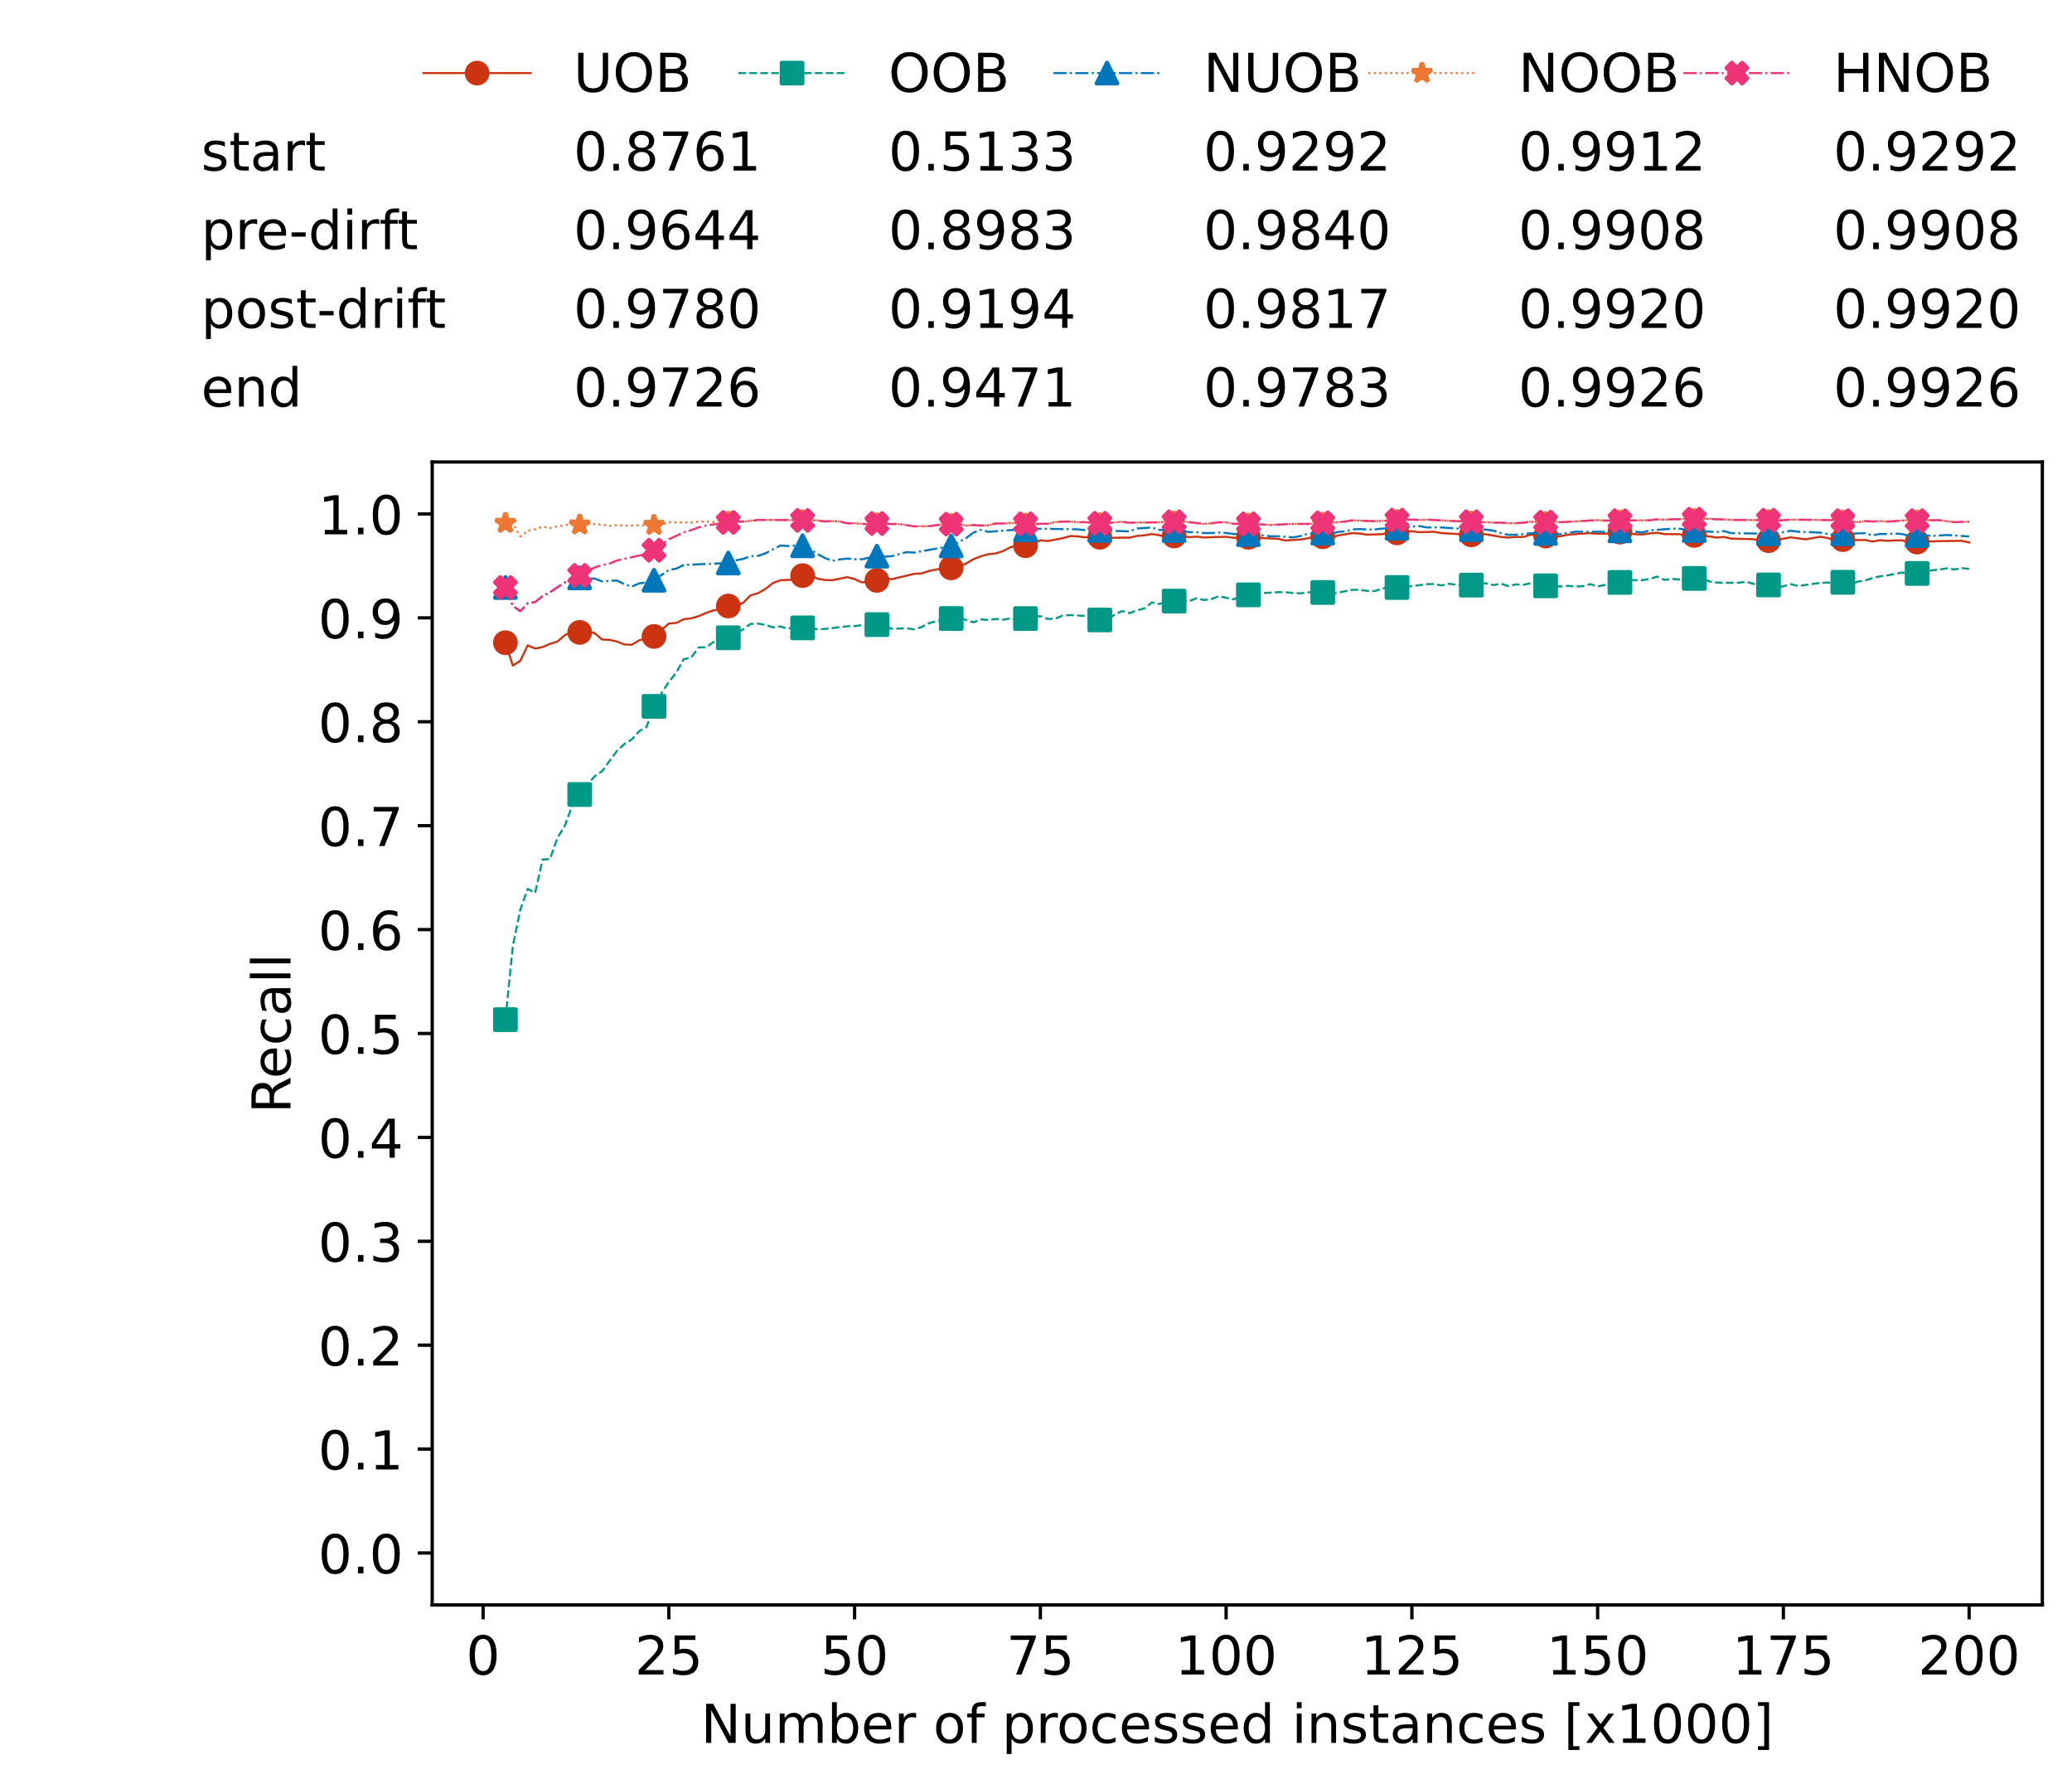 <?xml version="1.0" encoding="utf-8" standalone="no"?>
<!DOCTYPE svg PUBLIC "-//W3C//DTD SVG 1.1//EN"
  "http://www.w3.org/Graphics/SVG/1.1/DTD/svg11.dtd">
<!-- Created with matplotlib (https://matplotlib.org/) -->
<svg height="432.615pt" version="1.1" viewBox="0 0 502.65 432.615" width="502.65pt" xmlns="http://www.w3.org/2000/svg" xmlns:xlink="http://www.w3.org/1999/xlink">
 <defs>
  <style type="text/css">*{stroke-linecap:butt;stroke-linejoin:round;}</style>
 </defs>
 <g id="figure_1">
  <g id="patch_1">
   <path d="M 0 432.615 
L 502.65 432.615 
L 502.65 0 
L 0 0 
z
" style="fill:#ffffff;"/>
  </g>
  <g id="axes_1">
   <g id="patch_2">
    <path d="M 104.85 389.252 
L 495.45 389.252 
L 495.45 112.052 
L 104.85 112.052 
z
" style="fill:#ffffff;"/>
   </g>
   <g id="matplotlib.axis_1">
    <g id="xtick_1">
     <g id="line2d_1">
      <defs>
       <path d="M 0 0 
L 0 3.5 
" id="m30a3c9a3ea" style="stroke:#000000;stroke-width:0.8;"/>
      </defs>
      <g>
       <use style="stroke:#000000;stroke-width:0.8;" x="117.197" xlink:href="#m30a3c9a3ea" y="389.252"/>
      </g>
     </g>
     <g id="text_1">
      <!-- 0 -->
      <g transform="translate(113.061 406.13)scale(0.13 -0.13)">
       <defs>
        <path d="M 31.781 66.406 
Q 24.172 66.406 20.328 58.906 
Q 16.5 51.422 16.5 36.375 
Q 16.5 21.391 20.328 13.891 
Q 24.172 6.391 31.781 6.391 
Q 39.453 6.391 43.281 13.891 
Q 47.125 21.391 47.125 36.375 
Q 47.125 51.422 43.281 58.906 
Q 39.453 66.406 31.781 66.406 
z
M 31.781 74.219 
Q 44.047 74.219 50.516 64.516 
Q 56.984 54.828 56.984 36.375 
Q 56.984 17.969 50.516 8.266 
Q 44.047 -1.422 31.781 -1.422 
Q 19.531 -1.422 13.062 8.266 
Q 6.594 17.969 6.594 36.375 
Q 6.594 54.828 13.062 64.516 
Q 19.531 74.219 31.781 74.219 
z
" id="DejaVuSans-48"/>
       </defs>
       <use xlink:href="#DejaVuSans-48"/>
      </g>
     </g>
    </g>
    <g id="xtick_2">
     <g id="line2d_2">
      <g>
       <use style="stroke:#000000;stroke-width:0.8;" x="162.259" xlink:href="#m30a3c9a3ea" y="389.252"/>
      </g>
     </g>
     <g id="text_2">
      <!-- 25 -->
      <g transform="translate(153.988 406.13)scale(0.13 -0.13)">
       <defs>
        <path d="M 19.188 8.297 
L 53.609 8.297 
L 53.609 0 
L 7.328 0 
L 7.328 8.297 
Q 12.938 14.109 22.625 23.891 
Q 32.328 33.688 34.812 36.531 
Q 39.547 41.844 41.422 45.531 
Q 43.312 49.219 43.312 52.781 
Q 43.312 58.594 39.234 62.25 
Q 35.156 65.922 28.609 65.922 
Q 23.969 65.922 18.812 64.312 
Q 13.672 62.703 7.812 59.422 
L 7.812 69.391 
Q 13.766 71.781 18.938 73 
Q 24.125 74.219 28.422 74.219 
Q 39.75 74.219 46.484 68.547 
Q 53.219 62.891 53.219 53.422 
Q 53.219 48.922 51.531 44.891 
Q 49.859 40.875 45.406 35.406 
Q 44.188 33.984 37.641 27.219 
Q 31.109 20.453 19.188 8.297 
z
" id="DejaVuSans-50"/>
        <path d="M 10.797 72.906 
L 49.516 72.906 
L 49.516 64.594 
L 19.828 64.594 
L 19.828 46.734 
Q 21.969 47.469 24.109 47.828 
Q 26.266 48.188 28.422 48.188 
Q 40.625 48.188 47.75 41.5 
Q 54.891 34.812 54.891 23.391 
Q 54.891 11.625 47.562 5.094 
Q 40.234 -1.422 26.906 -1.422 
Q 22.312 -1.422 17.547 -0.641 
Q 12.797 0.141 7.719 1.703 
L 7.719 11.625 
Q 12.109 9.234 16.797 8.062 
Q 21.484 6.891 26.703 6.891 
Q 35.156 6.891 40.078 11.328 
Q 45.016 15.766 45.016 23.391 
Q 45.016 31 40.078 35.438 
Q 35.156 39.891 26.703 39.891 
Q 22.75 39.891 18.812 39.016 
Q 14.891 38.141 10.797 36.281 
z
" id="DejaVuSans-53"/>
       </defs>
       <use xlink:href="#DejaVuSans-50"/>
       <use x="63.623" xlink:href="#DejaVuSans-53"/>
      </g>
     </g>
    </g>
    <g id="xtick_3">
     <g id="line2d_3">
      <g>
       <use style="stroke:#000000;stroke-width:0.8;" x="207.322" xlink:href="#m30a3c9a3ea" y="389.252"/>
      </g>
     </g>
     <g id="text_3">
      <!-- 50 -->
      <g transform="translate(199.05 406.13)scale(0.13 -0.13)">
       <use xlink:href="#DejaVuSans-53"/>
       <use x="63.623" xlink:href="#DejaVuSans-48"/>
      </g>
     </g>
    </g>
    <g id="xtick_4">
     <g id="line2d_4">
      <g>
       <use style="stroke:#000000;stroke-width:0.8;" x="252.384" xlink:href="#m30a3c9a3ea" y="389.252"/>
      </g>
     </g>
     <g id="text_4">
      <!-- 75 -->
      <g transform="translate(244.113 406.13)scale(0.13 -0.13)">
       <defs>
        <path d="M 8.203 72.906 
L 55.078 72.906 
L 55.078 68.703 
L 28.609 0 
L 18.312 0 
L 43.219 64.594 
L 8.203 64.594 
z
" id="DejaVuSans-55"/>
       </defs>
       <use xlink:href="#DejaVuSans-55"/>
       <use x="63.623" xlink:href="#DejaVuSans-53"/>
      </g>
     </g>
    </g>
    <g id="xtick_5">
     <g id="line2d_5">
      <g>
       <use style="stroke:#000000;stroke-width:0.8;" x="297.446" xlink:href="#m30a3c9a3ea" y="389.252"/>
      </g>
     </g>
     <g id="text_5">
      <!-- 100 -->
      <g transform="translate(285.039 406.13)scale(0.13 -0.13)">
       <defs>
        <path d="M 12.406 8.297 
L 28.516 8.297 
L 28.516 63.922 
L 10.984 60.406 
L 10.984 69.391 
L 28.422 72.906 
L 38.281 72.906 
L 38.281 8.297 
L 54.391 8.297 
L 54.391 0 
L 12.406 0 
z
" id="DejaVuSans-49"/>
       </defs>
       <use xlink:href="#DejaVuSans-49"/>
       <use x="63.623" xlink:href="#DejaVuSans-48"/>
       <use x="127.246" xlink:href="#DejaVuSans-48"/>
      </g>
     </g>
    </g>
    <g id="xtick_6">
     <g id="line2d_6">
      <g>
       <use style="stroke:#000000;stroke-width:0.8;" x="342.509" xlink:href="#m30a3c9a3ea" y="389.252"/>
      </g>
     </g>
     <g id="text_6">
      <!-- 125 -->
      <g transform="translate(330.102 406.13)scale(0.13 -0.13)">
       <use xlink:href="#DejaVuSans-49"/>
       <use x="63.623" xlink:href="#DejaVuSans-50"/>
       <use x="127.246" xlink:href="#DejaVuSans-53"/>
      </g>
     </g>
    </g>
    <g id="xtick_7">
     <g id="line2d_7">
      <g>
       <use style="stroke:#000000;stroke-width:0.8;" x="387.571" xlink:href="#m30a3c9a3ea" y="389.252"/>
      </g>
     </g>
     <g id="text_7">
      <!-- 150 -->
      <g transform="translate(375.164 406.13)scale(0.13 -0.13)">
       <use xlink:href="#DejaVuSans-49"/>
       <use x="63.623" xlink:href="#DejaVuSans-53"/>
       <use x="127.246" xlink:href="#DejaVuSans-48"/>
      </g>
     </g>
    </g>
    <g id="xtick_8">
     <g id="line2d_8">
      <g>
       <use style="stroke:#000000;stroke-width:0.8;" x="432.633" xlink:href="#m30a3c9a3ea" y="389.252"/>
      </g>
     </g>
     <g id="text_8">
      <!-- 175 -->
      <g transform="translate(420.226 406.13)scale(0.13 -0.13)">
       <use xlink:href="#DejaVuSans-49"/>
       <use x="63.623" xlink:href="#DejaVuSans-55"/>
       <use x="127.246" xlink:href="#DejaVuSans-53"/>
      </g>
     </g>
    </g>
    <g id="xtick_9">
     <g id="line2d_9">
      <g>
       <use style="stroke:#000000;stroke-width:0.8;" x="477.695" xlink:href="#m30a3c9a3ea" y="389.252"/>
      </g>
     </g>
     <g id="text_9">
      <!-- 200 -->
      <g transform="translate(465.289 406.13)scale(0.13 -0.13)">
       <use xlink:href="#DejaVuSans-50"/>
       <use x="63.623" xlink:href="#DejaVuSans-48"/>
       <use x="127.246" xlink:href="#DejaVuSans-48"/>
      </g>
     </g>
    </g>
    <g id="text_10">
     <!-- Number of processed instances [x1000] -->
     <g transform="translate(170.025 422.711)scale(0.13 -0.13)">
      <defs>
       <path d="M 9.812 72.906 
L 23.094 72.906 
L 55.422 11.922 
L 55.422 72.906 
L 64.984 72.906 
L 64.984 0 
L 51.703 0 
L 19.391 60.984 
L 19.391 0 
L 9.812 0 
z
" id="DejaVuSans-78"/>
       <path d="M 8.5 21.578 
L 8.5 54.688 
L 17.484 54.688 
L 17.484 21.922 
Q 17.484 14.156 20.5 10.266 
Q 23.531 6.391 29.594 6.391 
Q 36.859 6.391 41.078 11.031 
Q 45.312 15.672 45.312 23.688 
L 45.312 54.688 
L 54.297 54.688 
L 54.297 0 
L 45.312 0 
L 45.312 8.406 
Q 42.047 3.422 37.719 1 
Q 33.406 -1.422 27.688 -1.422 
Q 18.266 -1.422 13.375 4.438 
Q 8.5 10.297 8.5 21.578 
z
M 31.109 56 
z
" id="DejaVuSans-117"/>
       <path d="M 52 44.188 
Q 55.375 50.25 60.062 53.125 
Q 64.75 56 71.094 56 
Q 79.641 56 84.281 50.016 
Q 88.922 44.047 88.922 33.016 
L 88.922 0 
L 79.891 0 
L 79.891 32.719 
Q 79.891 40.578 77.094 44.375 
Q 74.312 48.188 68.609 48.188 
Q 61.625 48.188 57.562 43.547 
Q 53.516 38.922 53.516 30.906 
L 53.516 0 
L 44.484 0 
L 44.484 32.719 
Q 44.484 40.625 41.703 44.406 
Q 38.922 48.188 33.109 48.188 
Q 26.219 48.188 22.156 43.531 
Q 18.109 38.875 18.109 30.906 
L 18.109 0 
L 9.078 0 
L 9.078 54.688 
L 18.109 54.688 
L 18.109 46.188 
Q 21.188 51.219 25.484 53.609 
Q 29.781 56 35.688 56 
Q 41.656 56 45.828 52.969 
Q 50 49.953 52 44.188 
z
" id="DejaVuSans-109"/>
       <path d="M 48.688 27.297 
Q 48.688 37.203 44.609 42.844 
Q 40.531 48.484 33.406 48.484 
Q 26.266 48.484 22.188 42.844 
Q 18.109 37.203 18.109 27.297 
Q 18.109 17.391 22.188 11.75 
Q 26.266 6.109 33.406 6.109 
Q 40.531 6.109 44.609 11.75 
Q 48.688 17.391 48.688 27.297 
z
M 18.109 46.391 
Q 20.953 51.266 25.266 53.625 
Q 29.594 56 35.594 56 
Q 45.562 56 51.781 48.094 
Q 58.016 40.188 58.016 27.297 
Q 58.016 14.406 51.781 6.484 
Q 45.562 -1.422 35.594 -1.422 
Q 29.594 -1.422 25.266 0.953 
Q 20.953 3.328 18.109 8.203 
L 18.109 0 
L 9.078 0 
L 9.078 75.984 
L 18.109 75.984 
z
" id="DejaVuSans-98"/>
       <path d="M 56.203 29.594 
L 56.203 25.203 
L 14.891 25.203 
Q 15.484 15.922 20.484 11.062 
Q 25.484 6.203 34.422 6.203 
Q 39.594 6.203 44.453 7.469 
Q 49.312 8.734 54.109 11.281 
L 54.109 2.781 
Q 49.266 0.734 44.188 -0.344 
Q 39.109 -1.422 33.891 -1.422 
Q 20.797 -1.422 13.156 6.188 
Q 5.516 13.812 5.516 26.812 
Q 5.516 40.234 12.766 48.109 
Q 20.016 56 32.328 56 
Q 43.359 56 49.781 48.891 
Q 56.203 41.797 56.203 29.594 
z
M 47.219 32.234 
Q 47.125 39.594 43.094 43.984 
Q 39.062 48.391 32.422 48.391 
Q 24.906 48.391 20.391 44.141 
Q 15.875 39.891 15.188 32.172 
z
" id="DejaVuSans-101"/>
       <path d="M 41.109 46.297 
Q 39.594 47.172 37.812 47.578 
Q 36.031 48 33.891 48 
Q 26.266 48 22.188 43.047 
Q 18.109 38.094 18.109 28.812 
L 18.109 0 
L 9.078 0 
L 9.078 54.688 
L 18.109 54.688 
L 18.109 46.188 
Q 20.953 51.172 25.484 53.578 
Q 30.031 56 36.531 56 
Q 37.453 56 38.578 55.875 
Q 39.703 55.766 41.062 55.516 
z
" id="DejaVuSans-114"/>
       <path id="DejaVuSans-32"/>
       <path d="M 30.609 48.391 
Q 23.391 48.391 19.188 42.75 
Q 14.984 37.109 14.984 27.297 
Q 14.984 17.484 19.156 11.844 
Q 23.344 6.203 30.609 6.203 
Q 37.797 6.203 41.984 11.859 
Q 46.188 17.531 46.188 27.297 
Q 46.188 37.016 41.984 42.703 
Q 37.797 48.391 30.609 48.391 
z
M 30.609 56 
Q 42.328 56 49.016 48.375 
Q 55.719 40.766 55.719 27.297 
Q 55.719 13.875 49.016 6.219 
Q 42.328 -1.422 30.609 -1.422 
Q 18.844 -1.422 12.172 6.219 
Q 5.516 13.875 5.516 27.297 
Q 5.516 40.766 12.172 48.375 
Q 18.844 56 30.609 56 
z
" id="DejaVuSans-111"/>
       <path d="M 37.109 75.984 
L 37.109 68.5 
L 28.516 68.5 
Q 23.688 68.5 21.797 66.547 
Q 19.922 64.594 19.922 59.516 
L 19.922 54.688 
L 34.719 54.688 
L 34.719 47.703 
L 19.922 47.703 
L 19.922 0 
L 10.891 0 
L 10.891 47.703 
L 2.297 47.703 
L 2.297 54.688 
L 10.891 54.688 
L 10.891 58.5 
Q 10.891 67.625 15.141 71.797 
Q 19.391 75.984 28.609 75.984 
z
" id="DejaVuSans-102"/>
       <path d="M 18.109 8.203 
L 18.109 -20.797 
L 9.078 -20.797 
L 9.078 54.688 
L 18.109 54.688 
L 18.109 46.391 
Q 20.953 51.266 25.266 53.625 
Q 29.594 56 35.594 56 
Q 45.562 56 51.781 48.094 
Q 58.016 40.188 58.016 27.297 
Q 58.016 14.406 51.781 6.484 
Q 45.562 -1.422 35.594 -1.422 
Q 29.594 -1.422 25.266 0.953 
Q 20.953 3.328 18.109 8.203 
z
M 48.688 27.297 
Q 48.688 37.203 44.609 42.844 
Q 40.531 48.484 33.406 48.484 
Q 26.266 48.484 22.188 42.844 
Q 18.109 37.203 18.109 27.297 
Q 18.109 17.391 22.188 11.75 
Q 26.266 6.109 33.406 6.109 
Q 40.531 6.109 44.609 11.75 
Q 48.688 17.391 48.688 27.297 
z
" id="DejaVuSans-112"/>
       <path d="M 48.781 52.594 
L 48.781 44.188 
Q 44.969 46.297 41.141 47.344 
Q 37.312 48.391 33.406 48.391 
Q 24.656 48.391 19.812 42.844 
Q 14.984 37.312 14.984 27.297 
Q 14.984 17.281 19.812 11.734 
Q 24.656 6.203 33.406 6.203 
Q 37.312 6.203 41.141 7.25 
Q 44.969 8.297 48.781 10.406 
L 48.781 2.094 
Q 45.016 0.344 40.984 -0.531 
Q 36.969 -1.422 32.422 -1.422 
Q 20.062 -1.422 12.781 6.344 
Q 5.516 14.109 5.516 27.297 
Q 5.516 40.672 12.859 48.328 
Q 20.219 56 33.016 56 
Q 37.156 56 41.109 55.141 
Q 45.062 54.297 48.781 52.594 
z
" id="DejaVuSans-99"/>
       <path d="M 44.281 53.078 
L 44.281 44.578 
Q 40.484 46.531 36.375 47.5 
Q 32.281 48.484 27.875 48.484 
Q 21.188 48.484 17.844 46.438 
Q 14.5 44.391 14.5 40.281 
Q 14.5 37.156 16.891 35.375 
Q 19.281 33.594 26.516 31.984 
L 29.594 31.297 
Q 39.156 29.25 43.188 25.516 
Q 47.219 21.781 47.219 15.094 
Q 47.219 7.469 41.188 3.016 
Q 35.156 -1.422 24.609 -1.422 
Q 20.219 -1.422 15.453 -0.562 
Q 10.688 0.297 5.422 2 
L 5.422 11.281 
Q 10.406 8.688 15.234 7.391 
Q 20.062 6.109 24.812 6.109 
Q 31.156 6.109 34.562 8.281 
Q 37.984 10.453 37.984 14.406 
Q 37.984 18.062 35.516 20.016 
Q 33.062 21.969 24.703 23.781 
L 21.578 24.516 
Q 13.234 26.266 9.516 29.906 
Q 5.812 33.547 5.812 39.891 
Q 5.812 47.609 11.281 51.797 
Q 16.75 56 26.812 56 
Q 31.781 56 36.172 55.266 
Q 40.578 54.547 44.281 53.078 
z
" id="DejaVuSans-115"/>
       <path d="M 45.406 46.391 
L 45.406 75.984 
L 54.391 75.984 
L 54.391 0 
L 45.406 0 
L 45.406 8.203 
Q 42.578 3.328 38.25 0.953 
Q 33.938 -1.422 27.875 -1.422 
Q 17.969 -1.422 11.734 6.484 
Q 5.516 14.406 5.516 27.297 
Q 5.516 40.188 11.734 48.094 
Q 17.969 56 27.875 56 
Q 33.938 56 38.25 53.625 
Q 42.578 51.266 45.406 46.391 
z
M 14.797 27.297 
Q 14.797 17.391 18.875 11.75 
Q 22.953 6.109 30.078 6.109 
Q 37.203 6.109 41.297 11.75 
Q 45.406 17.391 45.406 27.297 
Q 45.406 37.203 41.297 42.844 
Q 37.203 48.484 30.078 48.484 
Q 22.953 48.484 18.875 42.844 
Q 14.797 37.203 14.797 27.297 
z
" id="DejaVuSans-100"/>
       <path d="M 9.422 54.688 
L 18.406 54.688 
L 18.406 0 
L 9.422 0 
z
M 9.422 75.984 
L 18.406 75.984 
L 18.406 64.594 
L 9.422 64.594 
z
" id="DejaVuSans-105"/>
       <path d="M 54.891 33.016 
L 54.891 0 
L 45.906 0 
L 45.906 32.719 
Q 45.906 40.484 42.875 44.328 
Q 39.844 48.188 33.797 48.188 
Q 26.516 48.188 22.312 43.547 
Q 18.109 38.922 18.109 30.906 
L 18.109 0 
L 9.078 0 
L 9.078 54.688 
L 18.109 54.688 
L 18.109 46.188 
Q 21.344 51.125 25.703 53.562 
Q 30.078 56 35.797 56 
Q 45.219 56 50.047 50.172 
Q 54.891 44.344 54.891 33.016 
z
" id="DejaVuSans-110"/>
       <path d="M 18.312 70.219 
L 18.312 54.688 
L 36.812 54.688 
L 36.812 47.703 
L 18.312 47.703 
L 18.312 18.016 
Q 18.312 11.328 20.141 9.422 
Q 21.969 7.516 27.594 7.516 
L 36.812 7.516 
L 36.812 0 
L 27.594 0 
Q 17.188 0 13.234 3.875 
Q 9.281 7.766 9.281 18.016 
L 9.281 47.703 
L 2.688 47.703 
L 2.688 54.688 
L 9.281 54.688 
L 9.281 70.219 
z
" id="DejaVuSans-116"/>
       <path d="M 34.281 27.484 
Q 23.391 27.484 19.188 25 
Q 14.984 22.516 14.984 16.5 
Q 14.984 11.719 18.141 8.906 
Q 21.297 6.109 26.703 6.109 
Q 34.188 6.109 38.703 11.406 
Q 43.219 16.703 43.219 25.484 
L 43.219 27.484 
z
M 52.203 31.203 
L 52.203 0 
L 43.219 0 
L 43.219 8.297 
Q 40.141 3.328 35.547 0.953 
Q 30.953 -1.422 24.312 -1.422 
Q 15.922 -1.422 10.953 3.297 
Q 6 8.016 6 15.922 
Q 6 25.141 12.172 29.828 
Q 18.359 34.516 30.609 34.516 
L 43.219 34.516 
L 43.219 35.406 
Q 43.219 41.609 39.141 45 
Q 35.062 48.391 27.688 48.391 
Q 23 48.391 18.547 47.266 
Q 14.109 46.141 10.016 43.891 
L 10.016 52.203 
Q 14.938 54.109 19.578 55.047 
Q 24.219 56 28.609 56 
Q 40.484 56 46.344 49.844 
Q 52.203 43.703 52.203 31.203 
z
" id="DejaVuSans-97"/>
       <path d="M 8.594 75.984 
L 29.297 75.984 
L 29.297 69 
L 17.578 69 
L 17.578 -6.203 
L 29.297 -6.203 
L 29.297 -13.188 
L 8.594 -13.188 
z
" id="DejaVuSans-91"/>
       <path d="M 54.891 54.688 
L 35.109 28.078 
L 55.906 0 
L 45.312 0 
L 29.391 21.484 
L 13.484 0 
L 2.875 0 
L 24.125 28.609 
L 4.688 54.688 
L 15.281 54.688 
L 29.781 35.203 
L 44.281 54.688 
z
" id="DejaVuSans-120"/>
       <path d="M 30.422 75.984 
L 30.422 -13.188 
L 9.719 -13.188 
L 9.719 -6.203 
L 21.391 -6.203 
L 21.391 69 
L 9.719 69 
L 9.719 75.984 
z
" id="DejaVuSans-93"/>
      </defs>
      <use xlink:href="#DejaVuSans-78"/>
      <use x="74.805" xlink:href="#DejaVuSans-117"/>
      <use x="138.184" xlink:href="#DejaVuSans-109"/>
      <use x="235.596" xlink:href="#DejaVuSans-98"/>
      <use x="299.072" xlink:href="#DejaVuSans-101"/>
      <use x="360.596" xlink:href="#DejaVuSans-114"/>
      <use x="401.709" xlink:href="#DejaVuSans-32"/>
      <use x="433.496" xlink:href="#DejaVuSans-111"/>
      <use x="494.678" xlink:href="#DejaVuSans-102"/>
      <use x="529.883" xlink:href="#DejaVuSans-32"/>
      <use x="561.67" xlink:href="#DejaVuSans-112"/>
      <use x="625.146" xlink:href="#DejaVuSans-114"/>
      <use x="664.01" xlink:href="#DejaVuSans-111"/>
      <use x="725.191" xlink:href="#DejaVuSans-99"/>
      <use x="780.172" xlink:href="#DejaVuSans-101"/>
      <use x="841.695" xlink:href="#DejaVuSans-115"/>
      <use x="893.795" xlink:href="#DejaVuSans-115"/>
      <use x="945.895" xlink:href="#DejaVuSans-101"/>
      <use x="1007.418" xlink:href="#DejaVuSans-100"/>
      <use x="1070.895" xlink:href="#DejaVuSans-32"/>
      <use x="1102.682" xlink:href="#DejaVuSans-105"/>
      <use x="1130.465" xlink:href="#DejaVuSans-110"/>
      <use x="1193.844" xlink:href="#DejaVuSans-115"/>
      <use x="1245.943" xlink:href="#DejaVuSans-116"/>
      <use x="1285.152" xlink:href="#DejaVuSans-97"/>
      <use x="1346.432" xlink:href="#DejaVuSans-110"/>
      <use x="1409.811" xlink:href="#DejaVuSans-99"/>
      <use x="1464.791" xlink:href="#DejaVuSans-101"/>
      <use x="1526.314" xlink:href="#DejaVuSans-115"/>
      <use x="1578.414" xlink:href="#DejaVuSans-32"/>
      <use x="1610.201" xlink:href="#DejaVuSans-91"/>
      <use x="1649.215" xlink:href="#DejaVuSans-120"/>
      <use x="1708.395" xlink:href="#DejaVuSans-49"/>
      <use x="1772.018" xlink:href="#DejaVuSans-48"/>
      <use x="1835.641" xlink:href="#DejaVuSans-48"/>
      <use x="1899.264" xlink:href="#DejaVuSans-48"/>
      <use x="1962.887" xlink:href="#DejaVuSans-93"/>
     </g>
    </g>
   </g>
   <g id="matplotlib.axis_2">
    <g id="ytick_1">
     <g id="line2d_10">
      <defs>
       <path d="M 0 0 
L -3.5 0 
" id="m8963e85009" style="stroke:#000000;stroke-width:0.8;"/>
      </defs>
      <g>
       <use style="stroke:#000000;stroke-width:0.8;" x="104.85" xlink:href="#m8963e85009" y="376.652"/>
      </g>
     </g>
     <g id="text_11">
      <!-- 0.0 -->
      <g transform="translate(77.176 381.591)scale(0.13 -0.13)">
       <defs>
        <path d="M 10.688 12.406 
L 21 12.406 
L 21 0 
L 10.688 0 
z
" id="DejaVuSans-46"/>
       </defs>
       <use xlink:href="#DejaVuSans-48"/>
       <use x="63.623" xlink:href="#DejaVuSans-46"/>
       <use x="95.41" xlink:href="#DejaVuSans-48"/>
      </g>
     </g>
    </g>
    <g id="ytick_2">
     <g id="line2d_11">
      <g>
       <use style="stroke:#000000;stroke-width:0.8;" x="104.85" xlink:href="#m8963e85009" y="351.452"/>
      </g>
     </g>
     <g id="text_12">
      <!-- 0.1 -->
      <g transform="translate(77.176 356.391)scale(0.13 -0.13)">
       <use xlink:href="#DejaVuSans-48"/>
       <use x="63.623" xlink:href="#DejaVuSans-46"/>
       <use x="95.41" xlink:href="#DejaVuSans-49"/>
      </g>
     </g>
    </g>
    <g id="ytick_3">
     <g id="line2d_12">
      <g>
       <use style="stroke:#000000;stroke-width:0.8;" x="104.85" xlink:href="#m8963e85009" y="326.252"/>
      </g>
     </g>
     <g id="text_13">
      <!-- 0.2 -->
      <g transform="translate(77.176 331.191)scale(0.13 -0.13)">
       <use xlink:href="#DejaVuSans-48"/>
       <use x="63.623" xlink:href="#DejaVuSans-46"/>
       <use x="95.41" xlink:href="#DejaVuSans-50"/>
      </g>
     </g>
    </g>
    <g id="ytick_4">
     <g id="line2d_13">
      <g>
       <use style="stroke:#000000;stroke-width:0.8;" x="104.85" xlink:href="#m8963e85009" y="301.052"/>
      </g>
     </g>
     <g id="text_14">
      <!-- 0.3 -->
      <g transform="translate(77.176 305.991)scale(0.13 -0.13)">
       <defs>
        <path d="M 40.578 39.312 
Q 47.656 37.797 51.625 33 
Q 55.609 28.219 55.609 21.188 
Q 55.609 10.406 48.188 4.484 
Q 40.766 -1.422 27.094 -1.422 
Q 22.516 -1.422 17.656 -0.516 
Q 12.797 0.391 7.625 2.203 
L 7.625 11.719 
Q 11.719 9.328 16.594 8.109 
Q 21.484 6.891 26.812 6.891 
Q 36.078 6.891 40.938 10.547 
Q 45.797 14.203 45.797 21.188 
Q 45.797 27.641 41.281 31.266 
Q 36.766 34.906 28.719 34.906 
L 20.219 34.906 
L 20.219 43.016 
L 29.109 43.016 
Q 36.375 43.016 40.234 45.922 
Q 44.094 48.828 44.094 54.297 
Q 44.094 59.906 40.109 62.906 
Q 36.141 65.922 28.719 65.922 
Q 24.656 65.922 20.016 65.031 
Q 15.375 64.156 9.812 62.312 
L 9.812 71.094 
Q 15.438 72.656 20.344 73.438 
Q 25.25 74.219 29.594 74.219 
Q 40.828 74.219 47.359 69.109 
Q 53.906 64.016 53.906 55.328 
Q 53.906 49.266 50.438 45.094 
Q 46.969 40.922 40.578 39.312 
z
" id="DejaVuSans-51"/>
       </defs>
       <use xlink:href="#DejaVuSans-48"/>
       <use x="63.623" xlink:href="#DejaVuSans-46"/>
       <use x="95.41" xlink:href="#DejaVuSans-51"/>
      </g>
     </g>
    </g>
    <g id="ytick_5">
     <g id="line2d_14">
      <g>
       <use style="stroke:#000000;stroke-width:0.8;" x="104.85" xlink:href="#m8963e85009" y="275.852"/>
      </g>
     </g>
     <g id="text_15">
      <!-- 0.4 -->
      <g transform="translate(77.176 280.791)scale(0.13 -0.13)">
       <defs>
        <path d="M 37.797 64.312 
L 12.891 25.391 
L 37.797 25.391 
z
M 35.203 72.906 
L 47.609 72.906 
L 47.609 25.391 
L 58.016 25.391 
L 58.016 17.188 
L 47.609 17.188 
L 47.609 0 
L 37.797 0 
L 37.797 17.188 
L 4.891 17.188 
L 4.891 26.703 
z
" id="DejaVuSans-52"/>
       </defs>
       <use xlink:href="#DejaVuSans-48"/>
       <use x="63.623" xlink:href="#DejaVuSans-46"/>
       <use x="95.41" xlink:href="#DejaVuSans-52"/>
      </g>
     </g>
    </g>
    <g id="ytick_6">
     <g id="line2d_15">
      <g>
       <use style="stroke:#000000;stroke-width:0.8;" x="104.85" xlink:href="#m8963e85009" y="250.652"/>
      </g>
     </g>
     <g id="text_16">
      <!-- 0.5 -->
      <g transform="translate(77.176 255.591)scale(0.13 -0.13)">
       <use xlink:href="#DejaVuSans-48"/>
       <use x="63.623" xlink:href="#DejaVuSans-46"/>
       <use x="95.41" xlink:href="#DejaVuSans-53"/>
      </g>
     </g>
    </g>
    <g id="ytick_7">
     <g id="line2d_16">
      <g>
       <use style="stroke:#000000;stroke-width:0.8;" x="104.85" xlink:href="#m8963e85009" y="225.452"/>
      </g>
     </g>
     <g id="text_17">
      <!-- 0.6 -->
      <g transform="translate(77.176 230.391)scale(0.13 -0.13)">
       <defs>
        <path d="M 33.016 40.375 
Q 26.375 40.375 22.484 35.828 
Q 18.609 31.297 18.609 23.391 
Q 18.609 15.531 22.484 10.953 
Q 26.375 6.391 33.016 6.391 
Q 39.656 6.391 43.531 10.953 
Q 47.406 15.531 47.406 23.391 
Q 47.406 31.297 43.531 35.828 
Q 39.656 40.375 33.016 40.375 
z
M 52.594 71.297 
L 52.594 62.312 
Q 48.875 64.062 45.094 64.984 
Q 41.312 65.922 37.594 65.922 
Q 27.828 65.922 22.672 59.328 
Q 17.531 52.734 16.797 39.406 
Q 19.672 43.656 24.016 45.922 
Q 28.375 48.188 33.594 48.188 
Q 44.578 48.188 50.953 41.516 
Q 57.328 34.859 57.328 23.391 
Q 57.328 12.156 50.688 5.359 
Q 44.047 -1.422 33.016 -1.422 
Q 20.359 -1.422 13.672 8.266 
Q 6.984 17.969 6.984 36.375 
Q 6.984 53.656 15.188 63.938 
Q 23.391 74.219 37.203 74.219 
Q 40.922 74.219 44.703 73.484 
Q 48.484 72.75 52.594 71.297 
z
" id="DejaVuSans-54"/>
       </defs>
       <use xlink:href="#DejaVuSans-48"/>
       <use x="63.623" xlink:href="#DejaVuSans-46"/>
       <use x="95.41" xlink:href="#DejaVuSans-54"/>
      </g>
     </g>
    </g>
    <g id="ytick_8">
     <g id="line2d_17">
      <g>
       <use style="stroke:#000000;stroke-width:0.8;" x="104.85" xlink:href="#m8963e85009" y="200.252"/>
      </g>
     </g>
     <g id="text_18">
      <!-- 0.7 -->
      <g transform="translate(77.176 205.191)scale(0.13 -0.13)">
       <use xlink:href="#DejaVuSans-48"/>
       <use x="63.623" xlink:href="#DejaVuSans-46"/>
       <use x="95.41" xlink:href="#DejaVuSans-55"/>
      </g>
     </g>
    </g>
    <g id="ytick_9">
     <g id="line2d_18">
      <g>
       <use style="stroke:#000000;stroke-width:0.8;" x="104.85" xlink:href="#m8963e85009" y="175.052"/>
      </g>
     </g>
     <g id="text_19">
      <!-- 0.8 -->
      <g transform="translate(77.176 179.991)scale(0.13 -0.13)">
       <defs>
        <path d="M 31.781 34.625 
Q 24.75 34.625 20.719 30.859 
Q 16.703 27.094 16.703 20.516 
Q 16.703 13.922 20.719 10.156 
Q 24.75 6.391 31.781 6.391 
Q 38.812 6.391 42.859 10.172 
Q 46.922 13.969 46.922 20.516 
Q 46.922 27.094 42.891 30.859 
Q 38.875 34.625 31.781 34.625 
z
M 21.922 38.812 
Q 15.578 40.375 12.031 44.719 
Q 8.5 49.078 8.5 55.328 
Q 8.5 64.062 14.719 69.141 
Q 20.953 74.219 31.781 74.219 
Q 42.672 74.219 48.875 69.141 
Q 55.078 64.062 55.078 55.328 
Q 55.078 49.078 51.531 44.719 
Q 48 40.375 41.703 38.812 
Q 48.828 37.156 52.797 32.312 
Q 56.781 27.484 56.781 20.516 
Q 56.781 9.906 50.312 4.234 
Q 43.844 -1.422 31.781 -1.422 
Q 19.734 -1.422 13.25 4.234 
Q 6.781 9.906 6.781 20.516 
Q 6.781 27.484 10.781 32.312 
Q 14.797 37.156 21.922 38.812 
z
M 18.312 54.391 
Q 18.312 48.734 21.844 45.562 
Q 25.391 42.391 31.781 42.391 
Q 38.141 42.391 41.719 45.562 
Q 45.312 48.734 45.312 54.391 
Q 45.312 60.062 41.719 63.234 
Q 38.141 66.406 31.781 66.406 
Q 25.391 66.406 21.844 63.234 
Q 18.312 60.062 18.312 54.391 
z
" id="DejaVuSans-56"/>
       </defs>
       <use xlink:href="#DejaVuSans-48"/>
       <use x="63.623" xlink:href="#DejaVuSans-46"/>
       <use x="95.41" xlink:href="#DejaVuSans-56"/>
      </g>
     </g>
    </g>
    <g id="ytick_10">
     <g id="line2d_19">
      <g>
       <use style="stroke:#000000;stroke-width:0.8;" x="104.85" xlink:href="#m8963e85009" y="149.852"/>
      </g>
     </g>
     <g id="text_20">
      <!-- 0.9 -->
      <g transform="translate(77.176 154.791)scale(0.13 -0.13)">
       <defs>
        <path d="M 10.984 1.516 
L 10.984 10.5 
Q 14.703 8.734 18.5 7.812 
Q 22.312 6.891 25.984 6.891 
Q 35.75 6.891 40.891 13.453 
Q 46.047 20.016 46.781 33.406 
Q 43.953 29.203 39.594 26.953 
Q 35.25 24.703 29.984 24.703 
Q 19.047 24.703 12.672 31.312 
Q 6.297 37.938 6.297 49.422 
Q 6.297 60.641 12.938 67.422 
Q 19.578 74.219 30.609 74.219 
Q 43.266 74.219 49.922 64.516 
Q 56.594 54.828 56.594 36.375 
Q 56.594 19.141 48.406 8.859 
Q 40.234 -1.422 26.422 -1.422 
Q 22.703 -1.422 18.891 -0.688 
Q 15.094 0.047 10.984 1.516 
z
M 30.609 32.422 
Q 37.25 32.422 41.125 36.953 
Q 45.016 41.5 45.016 49.422 
Q 45.016 57.281 41.125 61.844 
Q 37.25 66.406 30.609 66.406 
Q 23.969 66.406 20.094 61.844 
Q 16.219 57.281 16.219 49.422 
Q 16.219 41.5 20.094 36.953 
Q 23.969 32.422 30.609 32.422 
z
" id="DejaVuSans-57"/>
       </defs>
       <use xlink:href="#DejaVuSans-48"/>
       <use x="63.623" xlink:href="#DejaVuSans-46"/>
       <use x="95.41" xlink:href="#DejaVuSans-57"/>
      </g>
     </g>
    </g>
    <g id="ytick_11">
     <g id="line2d_20">
      <g>
       <use style="stroke:#000000;stroke-width:0.8;" x="104.85" xlink:href="#m8963e85009" y="124.652"/>
      </g>
     </g>
     <g id="text_21">
      <!-- 1.0 -->
      <g transform="translate(77.176 129.591)scale(0.13 -0.13)">
       <use xlink:href="#DejaVuSans-49"/>
       <use x="63.623" xlink:href="#DejaVuSans-46"/>
       <use x="95.41" xlink:href="#DejaVuSans-48"/>
      </g>
     </g>
    </g>
    <g id="text_22">
     <!-- Recall -->
     <g transform="translate(70.472 270.044)rotate(-90)scale(0.13 -0.13)">
      <defs>
       <path d="M 44.391 34.188 
Q 47.562 33.109 50.562 29.594 
Q 53.562 26.078 56.594 19.922 
L 66.609 0 
L 56 0 
L 46.688 18.703 
Q 43.062 26.031 39.672 28.422 
Q 36.281 30.812 30.422 30.812 
L 19.672 30.812 
L 19.672 0 
L 9.812 0 
L 9.812 72.906 
L 32.078 72.906 
Q 44.578 72.906 50.734 67.672 
Q 56.891 62.453 56.891 51.906 
Q 56.891 45.016 53.688 40.469 
Q 50.484 35.938 44.391 34.188 
z
M 19.672 64.797 
L 19.672 38.922 
L 32.078 38.922 
Q 39.203 38.922 42.844 42.219 
Q 46.484 45.516 46.484 51.906 
Q 46.484 58.297 42.844 61.547 
Q 39.203 64.797 32.078 64.797 
z
" id="DejaVuSans-82"/>
       <path d="M 9.422 75.984 
L 18.406 75.984 
L 18.406 0 
L 9.422 0 
z
" id="DejaVuSans-108"/>
      </defs>
      <use xlink:href="#DejaVuSans-82"/>
      <use x="64.982" xlink:href="#DejaVuSans-101"/>
      <use x="126.506" xlink:href="#DejaVuSans-99"/>
      <use x="181.486" xlink:href="#DejaVuSans-97"/>
      <use x="242.766" xlink:href="#DejaVuSans-108"/>
      <use x="270.549" xlink:href="#DejaVuSans-108"/>
     </g>
    </g>
   </g>
   <g id="line2d_21"/>
   <g id="line2d_22"/>
   <g id="line2d_23"/>
   <g id="line2d_24"/>
   <g id="line2d_25"/>
   <g id="line2d_26">
    <path clip-path="url(#p79e956e609)" d="M 122.605 155.873 
L 124.407 161.448 
L 126.21 160.277 
L 128.012 156.525 
L 129.815 157.287 
L 131.617 156.939 
L 133.419 156.156 
L 135.222 155.593 
L 137.024 154.058 
L 138.827 153.161 
L 140.629 153.374 
L 142.432 153.231 
L 144.234 153.541 
L 146.037 155.11 
L 147.839 155.18 
L 149.642 155.58 
L 151.444 156.302 
L 153.247 156.382 
L 155.049 155.301 
L 158.654 154.356 
L 162.259 151.233 
L 164.062 151.084 
L 165.864 150.184 
L 167.667 149.983 
L 169.469 149.449 
L 171.272 148.653 
L 173.074 148.034 
L 174.877 147.872 
L 176.679 146.98 
L 178.482 147.074 
L 180.284 146.192 
L 182.087 144.383 
L 183.889 143.867 
L 185.692 142.842 
L 187.494 141.414 
L 189.297 140.729 
L 192.902 140.586 
L 194.704 139.61 
L 196.507 139.39 
L 198.309 140.357 
L 200.112 140.669 
L 201.914 140.723 
L 205.519 139.978 
L 207.322 140.446 
L 209.124 141.258 
L 212.729 140.761 
L 214.532 140.199 
L 216.334 140.479 
L 221.742 139.176 
L 223.544 139.074 
L 225.347 138.49 
L 228.952 137.755 
L 230.754 137.728 
L 232.557 137.417 
L 234.359 136.675 
L 236.162 135.606 
L 237.964 134.93 
L 239.767 134.402 
L 241.569 134.235 
L 243.372 133.629 
L 245.174 132.722 
L 246.976 132.208 
L 248.779 132.35 
L 250.581 131.811 
L 252.384 131.051 
L 254.186 131.22 
L 257.791 130.527 
L 259.594 130.024 
L 261.396 130.078 
L 263.199 130.325 
L 265.001 130.152 
L 268.606 130.546 
L 270.409 130.412 
L 274.014 130.401 
L 275.816 129.977 
L 277.619 129.832 
L 279.421 129.526 
L 281.224 129.798 
L 283.026 130.27 
L 284.829 129.995 
L 286.631 129.938 
L 288.434 130.285 
L 290.236 130.15 
L 292.039 130.356 
L 295.644 130.223 
L 297.446 130.194 
L 299.249 130.447 
L 301.051 130.302 
L 304.656 130.405 
L 310.064 130.696 
L 311.866 131.082 
L 315.471 130.849 
L 317.274 130.556 
L 319.076 130.077 
L 320.879 130.189 
L 322.681 130.503 
L 324.484 129.888 
L 328.089 129.285 
L 329.891 129.395 
L 331.694 129.679 
L 335.299 129.555 
L 337.101 129.29 
L 338.904 129.236 
L 342.509 128.842 
L 344.311 129.076 
L 347.916 128.976 
L 349.719 129.295 
L 356.928 129.719 
L 358.731 129.469 
L 360.533 129.591 
L 364.138 130.231 
L 365.941 130.378 
L 367.743 130.23 
L 369.546 130.219 
L 371.348 129.683 
L 376.756 130.158 
L 378.558 130.039 
L 380.361 129.683 
L 383.966 129.407 
L 385.768 129.307 
L 387.571 129.448 
L 389.373 129.451 
L 392.978 129.051 
L 394.781 129.205 
L 396.583 129.556 
L 398.386 129.638 
L 400.188 129.364 
L 401.991 129.211 
L 403.793 129.544 
L 407.398 129.555 
L 409.201 130.029 
L 411.003 129.854 
L 414.608 130.094 
L 416.411 130.371 
L 418.213 130.241 
L 420.016 130.634 
L 425.423 130.777 
L 427.226 131.137 
L 429.028 131.12 
L 430.831 130.99 
L 434.436 130.328 
L 438.041 130.799 
L 441.646 130.175 
L 443.448 130.516 
L 445.251 131 
L 447.053 130.876 
L 448.856 131.023 
L 452.461 130.96 
L 454.263 131.344 
L 456.066 131.016 
L 457.868 131.169 
L 459.671 131.053 
L 461.473 131.056 
L 463.276 131.599 
L 466.881 131.372 
L 470.485 131.24 
L 475.893 131.166 
L 477.695 131.554 
L 477.695 131.554 
" style="fill:none;stroke:#cc3311;stroke-linecap:square;stroke-width:0.5;"/>
    <defs>
     <path d="M 0 2.5 
C 0.663 2.5 1.299 2.237 1.768 1.768 
C 2.237 1.299 2.5 0.663 2.5 0 
C 2.5 -0.663 2.237 -1.299 1.768 -1.768 
C 1.299 -2.237 0.663 -2.5 0 -2.5 
C -0.663 -2.5 -1.299 -2.237 -1.768 -1.768 
C -2.237 -1.299 -2.5 -0.663 -2.5 0 
C -2.5 0.663 -2.237 1.299 -1.768 1.768 
C -1.299 2.237 -0.663 2.5 0 2.5 
z
" id="mc5253d19c7" style="stroke:#cc3311;"/>
    </defs>
    <g clip-path="url(#p79e956e609)">
     <use style="fill:#cc3311;stroke:#cc3311;" x="122.605" xlink:href="#mc5253d19c7" y="155.873"/>
     <use style="fill:#cc3311;stroke:#cc3311;" x="140.629" xlink:href="#mc5253d19c7" y="153.374"/>
     <use style="fill:#cc3311;stroke:#cc3311;" x="158.654" xlink:href="#mc5253d19c7" y="154.356"/>
     <use style="fill:#cc3311;stroke:#cc3311;" x="176.679" xlink:href="#mc5253d19c7" y="146.98"/>
     <use style="fill:#cc3311;stroke:#cc3311;" x="194.704" xlink:href="#mc5253d19c7" y="139.61"/>
     <use style="fill:#cc3311;stroke:#cc3311;" x="212.729" xlink:href="#mc5253d19c7" y="140.761"/>
     <use style="fill:#cc3311;stroke:#cc3311;" x="230.754" xlink:href="#mc5253d19c7" y="137.728"/>
     <use style="fill:#cc3311;stroke:#cc3311;" x="248.779" xlink:href="#mc5253d19c7" y="132.35"/>
     <use style="fill:#cc3311;stroke:#cc3311;" x="266.804" xlink:href="#mc5253d19c7" y="130.306"/>
     <use style="fill:#cc3311;stroke:#cc3311;" x="284.829" xlink:href="#mc5253d19c7" y="129.995"/>
     <use style="fill:#cc3311;stroke:#cc3311;" x="302.854" xlink:href="#mc5253d19c7" y="130.311"/>
     <use style="fill:#cc3311;stroke:#cc3311;" x="320.879" xlink:href="#mc5253d19c7" y="130.189"/>
     <use style="fill:#cc3311;stroke:#cc3311;" x="338.904" xlink:href="#mc5253d19c7" y="129.236"/>
     <use style="fill:#cc3311;stroke:#cc3311;" x="356.928" xlink:href="#mc5253d19c7" y="129.719"/>
     <use style="fill:#cc3311;stroke:#cc3311;" x="374.953" xlink:href="#mc5253d19c7" y="130.005"/>
     <use style="fill:#cc3311;stroke:#cc3311;" x="392.978" xlink:href="#mc5253d19c7" y="129.051"/>
     <use style="fill:#cc3311;stroke:#cc3311;" x="411.003" xlink:href="#mc5253d19c7" y="129.854"/>
     <use style="fill:#cc3311;stroke:#cc3311;" x="429.028" xlink:href="#mc5253d19c7" y="131.12"/>
     <use style="fill:#cc3311;stroke:#cc3311;" x="447.053" xlink:href="#mc5253d19c7" y="130.876"/>
     <use style="fill:#cc3311;stroke:#cc3311;" x="465.078" xlink:href="#mc5253d19c7" y="131.467"/>
    </g>
   </g>
   <g id="line2d_27"/>
   <g id="line2d_28"/>
   <g id="line2d_29"/>
   <g id="line2d_30"/>
   <g id="line2d_31">
    <path clip-path="url(#p79e956e609)" d="M 122.605 247.307 
L 124.407 229.466 
L 126.21 220.679 
L 128.012 215.572 
L 129.815 216.567 
L 131.617 208.46 
L 133.419 208.36 
L 135.222 203.24 
L 137.024 200.217 
L 138.827 195.384 
L 140.629 192.694 
L 142.432 190.399 
L 144.234 188.306 
L 146.037 187.062 
L 149.642 182.15 
L 151.444 180.462 
L 153.247 179.341 
L 155.049 177.347 
L 156.852 176.324 
L 158.654 171.314 
L 160.457 168.159 
L 162.259 165.393 
L 164.062 163.125 
L 165.864 159.878 
L 167.667 159.483 
L 169.469 157.041 
L 171.272 156.981 
L 173.074 155.719 
L 176.679 154.68 
L 180.284 152.651 
L 182.087 151.318 
L 183.889 151.257 
L 185.692 151.541 
L 187.494 152.152 
L 189.297 151.945 
L 191.099 152.505 
L 192.902 151.943 
L 194.704 152.286 
L 196.507 152.336 
L 198.309 152.604 
L 200.112 152.551 
L 205.519 151.898 
L 207.322 151.865 
L 209.124 151.607 
L 210.927 151.905 
L 212.729 151.496 
L 216.334 152.499 
L 219.939 152.38 
L 221.742 152.632 
L 223.544 152.093 
L 225.347 151.161 
L 228.952 150.159 
L 232.557 149.819 
L 236.162 150.934 
L 237.964 150.25 
L 239.767 150.36 
L 241.569 150.118 
L 243.372 150.291 
L 245.174 149.956 
L 246.976 150.214 
L 248.779 150.024 
L 250.581 149.657 
L 252.384 149.449 
L 254.186 150.114 
L 255.989 150.068 
L 257.791 149.287 
L 259.594 149.175 
L 263.199 149.388 
L 265.001 150.311 
L 268.606 150.391 
L 270.409 149.046 
L 272.211 148.196 
L 274.014 148.706 
L 275.816 148.025 
L 277.619 147.56 
L 279.421 146.112 
L 281.224 146.503 
L 283.026 145.989 
L 284.829 145.78 
L 288.434 145.803 
L 290.236 145.11 
L 292.039 145.525 
L 293.841 145.328 
L 295.644 144.609 
L 299.249 145.356 
L 301.051 144.646 
L 304.656 143.968 
L 308.261 143.729 
L 310.064 143.623 
L 311.866 143.633 
L 313.669 143.83 
L 315.471 143.903 
L 319.076 143.479 
L 320.879 143.699 
L 322.681 144.113 
L 328.089 143.046 
L 329.891 143.061 
L 331.694 143.308 
L 333.496 143.335 
L 335.299 142.767 
L 337.101 142.443 
L 338.904 142.483 
L 340.706 142.389 
L 346.114 141.684 
L 347.916 141.65 
L 349.719 141.988 
L 351.521 141.582 
L 353.324 141.849 
L 355.126 141.944 
L 356.928 141.91 
L 358.731 141.4 
L 360.533 141.52 
L 362.336 141.907 
L 364.138 141.54 
L 365.941 142.169 
L 367.743 141.739 
L 369.546 141.828 
L 371.348 141.463 
L 373.151 142.126 
L 376.756 142.069 
L 378.558 142.243 
L 380.361 142.098 
L 382.163 142.246 
L 383.966 142.176 
L 385.768 141.667 
L 387.571 142.231 
L 389.373 141.864 
L 391.176 141.705 
L 394.781 140.709 
L 398.386 140.711 
L 400.188 140.411 
L 401.991 139.848 
L 403.793 140.633 
L 405.596 140.419 
L 409.201 140.653 
L 411.003 140.286 
L 412.806 140.119 
L 414.608 141.018 
L 416.411 141.281 
L 418.213 141.363 
L 421.818 141.332 
L 423.621 141.068 
L 425.423 141.619 
L 429.028 141.861 
L 430.831 142.48 
L 432.633 142.198 
L 434.436 141.683 
L 436.238 142.118 
L 441.646 141.363 
L 447.053 141.223 
L 448.856 141.769 
L 450.658 141.06 
L 452.461 140.787 
L 454.263 140.211 
L 456.066 139.782 
L 457.868 139.548 
L 461.473 138.853 
L 463.276 139.187 
L 465.078 139.076 
L 466.881 138.514 
L 470.485 138.137 
L 472.288 137.84 
L 474.09 138.111 
L 475.893 137.793 
L 477.695 137.975 
L 477.695 137.975 
" style="fill:none;stroke:#009988;stroke-dasharray:1.85,0.8;stroke-dashoffset:0;stroke-width:0.5;"/>
    <defs>
     <path d="M -2.5 2.5 
L 2.5 2.5 
L 2.5 -2.5 
L -2.5 -2.5 
z
" id="mfa521eeb29" style="stroke:#009988;stroke-linejoin:miter;"/>
    </defs>
    <g clip-path="url(#p79e956e609)">
     <use style="fill:#009988;stroke:#009988;stroke-linejoin:miter;" x="122.605" xlink:href="#mfa521eeb29" y="247.307"/>
     <use style="fill:#009988;stroke:#009988;stroke-linejoin:miter;" x="140.629" xlink:href="#mfa521eeb29" y="192.694"/>
     <use style="fill:#009988;stroke:#009988;stroke-linejoin:miter;" x="158.654" xlink:href="#mfa521eeb29" y="171.314"/>
     <use style="fill:#009988;stroke:#009988;stroke-linejoin:miter;" x="176.679" xlink:href="#mfa521eeb29" y="154.68"/>
     <use style="fill:#009988;stroke:#009988;stroke-linejoin:miter;" x="194.704" xlink:href="#mfa521eeb29" y="152.286"/>
     <use style="fill:#009988;stroke:#009988;stroke-linejoin:miter;" x="212.729" xlink:href="#mfa521eeb29" y="151.496"/>
     <use style="fill:#009988;stroke:#009988;stroke-linejoin:miter;" x="230.754" xlink:href="#mfa521eeb29" y="150.014"/>
     <use style="fill:#009988;stroke:#009988;stroke-linejoin:miter;" x="248.779" xlink:href="#mfa521eeb29" y="150.024"/>
     <use style="fill:#009988;stroke:#009988;stroke-linejoin:miter;" x="266.804" xlink:href="#mfa521eeb29" y="150.361"/>
     <use style="fill:#009988;stroke:#009988;stroke-linejoin:miter;" x="284.829" xlink:href="#mfa521eeb29" y="145.78"/>
     <use style="fill:#009988;stroke:#009988;stroke-linejoin:miter;" x="302.854" xlink:href="#mfa521eeb29" y="144.267"/>
     <use style="fill:#009988;stroke:#009988;stroke-linejoin:miter;" x="320.879" xlink:href="#mfa521eeb29" y="143.699"/>
     <use style="fill:#009988;stroke:#009988;stroke-linejoin:miter;" x="338.904" xlink:href="#mfa521eeb29" y="142.483"/>
     <use style="fill:#009988;stroke:#009988;stroke-linejoin:miter;" x="356.928" xlink:href="#mfa521eeb29" y="141.91"/>
     <use style="fill:#009988;stroke:#009988;stroke-linejoin:miter;" x="374.953" xlink:href="#mfa521eeb29" y="142.086"/>
     <use style="fill:#009988;stroke:#009988;stroke-linejoin:miter;" x="392.978" xlink:href="#mfa521eeb29" y="141.255"/>
     <use style="fill:#009988;stroke:#009988;stroke-linejoin:miter;" x="411.003" xlink:href="#mfa521eeb29" y="140.286"/>
     <use style="fill:#009988;stroke:#009988;stroke-linejoin:miter;" x="429.028" xlink:href="#mfa521eeb29" y="141.861"/>
     <use style="fill:#009988;stroke:#009988;stroke-linejoin:miter;" x="447.053" xlink:href="#mfa521eeb29" y="141.223"/>
     <use style="fill:#009988;stroke:#009988;stroke-linejoin:miter;" x="465.078" xlink:href="#mfa521eeb29" y="139.076"/>
    </g>
   </g>
   <g id="line2d_32"/>
   <g id="line2d_33"/>
   <g id="line2d_34"/>
   <g id="line2d_35"/>
   <g id="line2d_36">
    <path clip-path="url(#p79e956e609)" d="M 122.605 142.493 
L 124.407 146.953 
L 126.21 148.236 
L 128.012 146.349 
L 129.815 146.024 
L 131.617 144.583 
L 133.419 143.651 
L 137.024 141.244 
L 138.827 140.947 
L 140.629 140.167 
L 142.432 140.374 
L 144.234 140.305 
L 146.037 141.003 
L 149.642 140.785 
L 151.444 141.671 
L 153.247 142.281 
L 155.049 141.501 
L 156.852 141.244 
L 158.654 140.727 
L 162.259 138.214 
L 164.062 137.916 
L 165.864 137.023 
L 176.679 136.549 
L 178.482 135.912 
L 180.284 135.545 
L 182.087 134.885 
L 183.889 134.82 
L 185.692 134.197 
L 189.297 132.308 
L 191.099 132.422 
L 192.902 132.303 
L 194.704 132.368 
L 196.507 133.169 
L 198.309 134.374 
L 200.112 135.329 
L 201.914 136.023 
L 203.717 135.682 
L 205.519 135.467 
L 207.322 135.62 
L 209.124 135.644 
L 210.927 135.2 
L 212.729 134.889 
L 214.532 135.005 
L 216.334 134.888 
L 219.939 133.91 
L 221.742 134.023 
L 230.754 132.409 
L 234.359 130.506 
L 236.162 129.171 
L 237.964 128.498 
L 239.767 128.994 
L 246.976 128.424 
L 248.779 128.506 
L 252.384 128.234 
L 261.396 128.38 
L 265.001 128.784 
L 266.804 128.664 
L 270.409 128.757 
L 274.014 128.878 
L 275.816 128.17 
L 279.421 127.949 
L 281.224 128.503 
L 283.026 128.524 
L 284.829 128.676 
L 286.631 128.59 
L 288.434 129.071 
L 290.236 129.076 
L 292.039 129.282 
L 293.841 129.291 
L 295.644 129.15 
L 297.446 129.267 
L 299.249 129.519 
L 301.051 129.378 
L 304.656 129.884 
L 306.459 129.849 
L 308.261 130.072 
L 310.064 130.075 
L 313.669 130.337 
L 315.471 130.009 
L 317.274 129.455 
L 319.076 129.305 
L 320.879 129.298 
L 322.681 129.635 
L 324.484 129.02 
L 326.286 128.87 
L 328.089 128.431 
L 329.891 128.302 
L 331.694 128.454 
L 333.496 128.417 
L 335.299 128.186 
L 338.904 128.117 
L 342.509 127.72 
L 344.311 127.591 
L 346.114 127.922 
L 349.719 127.929 
L 353.324 128.163 
L 355.126 128.436 
L 356.928 128.472 
L 358.731 128.342 
L 360.533 128.465 
L 362.336 128.705 
L 364.138 129.329 
L 365.941 129.715 
L 367.743 129.699 
L 369.546 129.567 
L 371.348 129.299 
L 374.953 129.362 
L 376.756 129.63 
L 378.558 129.511 
L 382.163 128.956 
L 391.176 128.985 
L 392.978 128.75 
L 394.781 128.736 
L 398.386 129.131 
L 400.188 128.649 
L 405.596 128.219 
L 407.398 128.219 
L 409.201 128.573 
L 416.411 129.047 
L 418.213 128.797 
L 420.016 129.305 
L 429.028 129.459 
L 430.831 129.372 
L 434.436 128.735 
L 436.238 128.962 
L 439.843 129.088 
L 441.646 129.196 
L 443.448 129.537 
L 445.251 129.734 
L 447.053 129.486 
L 448.856 129.496 
L 450.658 129.357 
L 452.461 129.33 
L 454.263 129.834 
L 456.066 129.506 
L 457.868 129.521 
L 459.671 129.405 
L 461.473 129.526 
L 463.276 130.014 
L 466.881 129.772 
L 468.683 130.012 
L 472.288 129.749 
L 477.695 130.119 
L 477.695 130.119 
" style="fill:none;stroke:#0077bb;stroke-dasharray:3.2,0.8,0.5,0.8;stroke-dashoffset:0;stroke-width:0.5;"/>
    <defs>
     <path d="M 0 -2.5 
L -2.5 2.5 
L 2.5 2.5 
z
" id="m39312dc474" style="stroke:#0077bb;stroke-linejoin:miter;"/>
    </defs>
    <g clip-path="url(#p79e956e609)">
     <use style="fill:#0077bb;stroke:#0077bb;stroke-linejoin:miter;" x="122.605" xlink:href="#m39312dc474" y="142.493"/>
     <use style="fill:#0077bb;stroke:#0077bb;stroke-linejoin:miter;" x="140.629" xlink:href="#m39312dc474" y="140.167"/>
     <use style="fill:#0077bb;stroke:#0077bb;stroke-linejoin:miter;" x="158.654" xlink:href="#m39312dc474" y="140.727"/>
     <use style="fill:#0077bb;stroke:#0077bb;stroke-linejoin:miter;" x="176.679" xlink:href="#m39312dc474" y="136.549"/>
     <use style="fill:#0077bb;stroke:#0077bb;stroke-linejoin:miter;" x="194.704" xlink:href="#m39312dc474" y="132.368"/>
     <use style="fill:#0077bb;stroke:#0077bb;stroke-linejoin:miter;" x="212.729" xlink:href="#m39312dc474" y="134.889"/>
     <use style="fill:#0077bb;stroke:#0077bb;stroke-linejoin:miter;" x="230.754" xlink:href="#m39312dc474" y="132.409"/>
     <use style="fill:#0077bb;stroke:#0077bb;stroke-linejoin:miter;" x="248.779" xlink:href="#m39312dc474" y="128.506"/>
     <use style="fill:#0077bb;stroke:#0077bb;stroke-linejoin:miter;" x="266.804" xlink:href="#m39312dc474" y="128.664"/>
     <use style="fill:#0077bb;stroke:#0077bb;stroke-linejoin:miter;" x="284.829" xlink:href="#m39312dc474" y="128.676"/>
     <use style="fill:#0077bb;stroke:#0077bb;stroke-linejoin:miter;" x="302.854" xlink:href="#m39312dc474" y="129.661"/>
     <use style="fill:#0077bb;stroke:#0077bb;stroke-linejoin:miter;" x="320.879" xlink:href="#m39312dc474" y="129.298"/>
     <use style="fill:#0077bb;stroke:#0077bb;stroke-linejoin:miter;" x="338.904" xlink:href="#m39312dc474" y="128.117"/>
     <use style="fill:#0077bb;stroke:#0077bb;stroke-linejoin:miter;" x="356.928" xlink:href="#m39312dc474" y="128.472"/>
     <use style="fill:#0077bb;stroke:#0077bb;stroke-linejoin:miter;" x="374.953" xlink:href="#m39312dc474" y="129.362"/>
     <use style="fill:#0077bb;stroke:#0077bb;stroke-linejoin:miter;" x="392.978" xlink:href="#m39312dc474" y="128.75"/>
     <use style="fill:#0077bb;stroke:#0077bb;stroke-linejoin:miter;" x="411.003" xlink:href="#m39312dc474" y="128.664"/>
     <use style="fill:#0077bb;stroke:#0077bb;stroke-linejoin:miter;" x="429.028" xlink:href="#m39312dc474" y="129.459"/>
     <use style="fill:#0077bb;stroke:#0077bb;stroke-linejoin:miter;" x="447.053" xlink:href="#m39312dc474" y="129.486"/>
     <use style="fill:#0077bb;stroke:#0077bb;stroke-linejoin:miter;" x="465.078" xlink:href="#m39312dc474" y="129.882"/>
    </g>
   </g>
   <g id="line2d_37"/>
   <g id="line2d_38"/>
   <g id="line2d_39"/>
   <g id="line2d_40"/>
   <g id="line2d_41">
    <path clip-path="url(#p79e956e609)" d="M 122.605 126.882 
L 124.407 126.882 
L 126.21 130.101 
L 128.012 128.739 
L 129.815 128.367 
L 131.617 127.748 
L 133.419 128.072 
L 137.024 127.312 
L 140.629 127.268 
L 142.432 127.05 
L 144.234 127.094 
L 146.037 127.25 
L 147.839 127.543 
L 149.642 127.362 
L 151.444 127.485 
L 158.654 127.363 
L 160.457 127.251 
L 162.259 126.657 
L 167.667 126.766 
L 169.469 126.498 
L 171.272 126.498 
L 173.074 126.617 
L 174.877 126.504 
L 178.482 126.592 
L 180.284 126.569 
L 183.889 126.093 
L 191.099 126.134 
L 194.704 126.221 
L 198.309 126.221 
L 200.112 126.486 
L 201.914 126.375 
L 203.717 126.476 
L 205.519 126.911 
L 207.322 126.911 
L 210.927 127.183 
L 212.729 126.966 
L 214.532 126.966 
L 216.334 127.098 
L 218.137 127.098 
L 221.742 127.653 
L 225.347 127.612 
L 228.952 127.124 
L 232.557 127.124 
L 234.359 127.477 
L 236.162 127.337 
L 237.964 127.468 
L 239.767 127.398 
L 241.569 126.963 
L 243.372 126.963 
L 245.174 126.844 
L 246.976 126.844 
L 250.581 127.163 
L 252.384 127.04 
L 254.186 127.04 
L 255.989 126.629 
L 257.791 126.5 
L 259.594 126.502 
L 261.396 126.649 
L 263.199 126.649 
L 266.804 126.923 
L 268.606 126.923 
L 270.409 126.679 
L 272.211 126.554 
L 274.014 126.773 
L 283.026 126.637 
L 286.631 126.437 
L 292.039 127.053 
L 293.841 126.933 
L 295.644 126.678 
L 297.446 126.669 
L 299.249 127.043 
L 302.854 127.043 
L 308.261 127.314 
L 313.669 127.072 
L 317.274 127.072 
L 320.879 126.803 
L 322.681 126.803 
L 326.286 126.489 
L 328.089 126.196 
L 333.496 126.418 
L 338.904 126.153 
L 340.706 126.156 
L 342.509 126.009 
L 344.311 126.124 
L 346.114 126.031 
L 353.324 126.409 
L 355.126 126.409 
L 358.731 126.654 
L 360.533 126.634 
L 362.336 126.754 
L 364.138 126.754 
L 365.941 126.901 
L 367.743 126.901 
L 369.546 126.773 
L 371.348 126.505 
L 373.151 126.757 
L 376.756 126.528 
L 378.558 126.66 
L 387.571 126.141 
L 389.373 126.267 
L 400.188 126.197 
L 401.991 125.94 
L 403.793 126.057 
L 405.596 125.935 
L 407.398 125.935 
L 409.201 125.803 
L 411.003 125.928 
L 412.806 125.928 
L 414.608 125.796 
L 416.411 125.959 
L 418.213 125.959 
L 420.016 126.084 
L 429.028 126.175 
L 430.831 126.299 
L 434.436 126.031 
L 443.448 126.137 
L 445.251 126.152 
L 447.053 126.279 
L 448.856 126.542 
L 450.658 126.662 
L 452.461 126.385 
L 454.263 126.486 
L 456.066 126.361 
L 457.868 126.5 
L 463.276 126.141 
L 465.078 126.288 
L 466.881 126.163 
L 470.485 126.163 
L 474.09 126.635 
L 477.695 126.526 
L 477.695 126.526 
" style="fill:none;stroke:#ee7733;stroke-dasharray:0.5,0.825;stroke-dashoffset:0;stroke-width:0.5;"/>
    <defs>
     <path d="M 0 -2.5 
L -0.561 -0.773 
L -2.378 -0.773 
L -0.908 0.295 
L -1.469 2.023 
L -0 0.955 
L 1.469 2.023 
L 0.908 0.295 
L 2.378 -0.773 
L 0.561 -0.773 
z
" id="mf7215e325c" style="stroke:#ee7733;stroke-linejoin:bevel;"/>
    </defs>
    <g clip-path="url(#p79e956e609)">
     <use style="fill:#ee7733;stroke:#ee7733;stroke-linejoin:bevel;" x="122.605" xlink:href="#mf7215e325c" y="126.882"/>
     <use style="fill:#ee7733;stroke:#ee7733;stroke-linejoin:bevel;" x="140.629" xlink:href="#mf7215e325c" y="127.268"/>
     <use style="fill:#ee7733;stroke:#ee7733;stroke-linejoin:bevel;" x="158.654" xlink:href="#mf7215e325c" y="127.363"/>
     <use style="fill:#ee7733;stroke:#ee7733;stroke-linejoin:bevel;" x="176.679" xlink:href="#mf7215e325c" y="126.592"/>
     <use style="fill:#ee7733;stroke:#ee7733;stroke-linejoin:bevel;" x="194.704" xlink:href="#mf7215e325c" y="126.221"/>
     <use style="fill:#ee7733;stroke:#ee7733;stroke-linejoin:bevel;" x="212.729" xlink:href="#mf7215e325c" y="126.966"/>
     <use style="fill:#ee7733;stroke:#ee7733;stroke-linejoin:bevel;" x="230.754" xlink:href="#mf7215e325c" y="127.124"/>
     <use style="fill:#ee7733;stroke:#ee7733;stroke-linejoin:bevel;" x="248.779" xlink:href="#mf7215e325c" y="127.049"/>
     <use style="fill:#ee7733;stroke:#ee7733;stroke-linejoin:bevel;" x="266.804" xlink:href="#mf7215e325c" y="126.923"/>
     <use style="fill:#ee7733;stroke:#ee7733;stroke-linejoin:bevel;" x="284.829" xlink:href="#mf7215e325c" y="126.551"/>
     <use style="fill:#ee7733;stroke:#ee7733;stroke-linejoin:bevel;" x="302.854" xlink:href="#mf7215e325c" y="127.043"/>
     <use style="fill:#ee7733;stroke:#ee7733;stroke-linejoin:bevel;" x="320.879" xlink:href="#mf7215e325c" y="126.803"/>
     <use style="fill:#ee7733;stroke:#ee7733;stroke-linejoin:bevel;" x="338.904" xlink:href="#mf7215e325c" y="126.153"/>
     <use style="fill:#ee7733;stroke:#ee7733;stroke-linejoin:bevel;" x="356.928" xlink:href="#mf7215e325c" y="126.538"/>
     <use style="fill:#ee7733;stroke:#ee7733;stroke-linejoin:bevel;" x="374.953" xlink:href="#mf7215e325c" y="126.642"/>
     <use style="fill:#ee7733;stroke:#ee7733;stroke-linejoin:bevel;" x="392.978" xlink:href="#mf7215e325c" y="126.288"/>
     <use style="fill:#ee7733;stroke:#ee7733;stroke-linejoin:bevel;" x="411.003" xlink:href="#mf7215e325c" y="125.928"/>
     <use style="fill:#ee7733;stroke:#ee7733;stroke-linejoin:bevel;" x="429.028" xlink:href="#mf7215e325c" y="126.175"/>
     <use style="fill:#ee7733;stroke:#ee7733;stroke-linejoin:bevel;" x="447.053" xlink:href="#mf7215e325c" y="126.279"/>
     <use style="fill:#ee7733;stroke:#ee7733;stroke-linejoin:bevel;" x="465.078" xlink:href="#mf7215e325c" y="126.288"/>
    </g>
   </g>
   <g id="line2d_42"/>
   <g id="line2d_43"/>
   <g id="line2d_44"/>
   <g id="line2d_45"/>
   <g id="line2d_46">
    <path clip-path="url(#p79e956e609)" d="M 122.605 142.493 
L 124.407 146.953 
L 126.21 148.236 
L 128.012 146.349 
L 129.815 146.024 
L 131.617 144.583 
L 133.419 143.651 
L 137.024 141.244 
L 138.827 140.266 
L 140.629 139.548 
L 142.432 138.494 
L 144.234 137.657 
L 146.037 137.059 
L 147.839 136.698 
L 149.642 135.945 
L 156.852 134.34 
L 158.654 133.448 
L 162.259 130.803 
L 165.864 129.108 
L 167.667 128.582 
L 169.469 127.912 
L 171.272 127.462 
L 176.679 126.705 
L 182.087 126.338 
L 183.889 126.093 
L 191.099 126.134 
L 194.704 126.221 
L 198.309 126.221 
L 200.112 126.486 
L 201.914 126.375 
L 203.717 126.476 
L 205.519 126.911 
L 207.322 126.911 
L 210.927 127.183 
L 212.729 126.966 
L 214.532 126.966 
L 216.334 127.098 
L 218.137 127.098 
L 221.742 127.653 
L 225.347 127.612 
L 228.952 127.124 
L 232.557 127.124 
L 234.359 127.477 
L 236.162 127.337 
L 237.964 127.468 
L 239.767 127.398 
L 241.569 126.963 
L 243.372 126.963 
L 245.174 126.844 
L 246.976 126.844 
L 250.581 127.163 
L 252.384 127.04 
L 254.186 127.04 
L 255.989 126.629 
L 257.791 126.5 
L 259.594 126.502 
L 261.396 126.649 
L 263.199 126.649 
L 266.804 126.923 
L 268.606 126.923 
L 270.409 126.679 
L 272.211 126.554 
L 274.014 126.773 
L 283.026 126.637 
L 286.631 126.437 
L 292.039 127.053 
L 293.841 126.933 
L 295.644 126.678 
L 297.446 126.669 
L 299.249 127.043 
L 302.854 127.043 
L 308.261 127.314 
L 313.669 127.072 
L 317.274 127.072 
L 320.879 126.803 
L 322.681 126.803 
L 326.286 126.489 
L 328.089 126.196 
L 333.496 126.418 
L 338.904 126.153 
L 340.706 126.156 
L 342.509 126.009 
L 344.311 126.124 
L 346.114 126.031 
L 353.324 126.409 
L 355.126 126.409 
L 358.731 126.654 
L 360.533 126.634 
L 362.336 126.754 
L 364.138 126.754 
L 365.941 126.901 
L 367.743 126.901 
L 369.546 126.773 
L 371.348 126.505 
L 373.151 126.757 
L 376.756 126.528 
L 378.558 126.66 
L 387.571 126.141 
L 389.373 126.267 
L 400.188 126.197 
L 401.991 125.94 
L 403.793 126.057 
L 405.596 125.935 
L 407.398 125.935 
L 409.201 125.803 
L 411.003 125.928 
L 412.806 125.928 
L 414.608 125.796 
L 416.411 125.959 
L 418.213 125.959 
L 420.016 126.084 
L 429.028 126.175 
L 430.831 126.299 
L 434.436 126.031 
L 443.448 126.137 
L 445.251 126.152 
L 447.053 126.279 
L 448.856 126.542 
L 450.658 126.662 
L 452.461 126.385 
L 454.263 126.486 
L 456.066 126.361 
L 457.868 126.5 
L 463.276 126.141 
L 465.078 126.288 
L 466.881 126.163 
L 470.485 126.163 
L 474.09 126.635 
L 477.695 126.526 
L 477.695 126.526 
" style="fill:none;stroke:#ee3377;stroke-dasharray:3.2,0.8,0.5,0.8;stroke-dashoffset:0;stroke-width:0.5;"/>
    <defs>
     <path d="M -1.25 2.5 
L 0 1.25 
L 1.25 2.5 
L 2.5 1.25 
L 1.25 0 
L 2.5 -1.25 
L 1.25 -2.5 
L 0 -1.25 
L -1.25 -2.5 
L -2.5 -1.25 
L -1.25 0 
L -2.5 1.25 
z
" id="mc06e4d39b2" style="stroke:#ee3377;stroke-linejoin:miter;"/>
    </defs>
    <g clip-path="url(#p79e956e609)">
     <use style="fill:#ee3377;stroke:#ee3377;stroke-linejoin:miter;" x="122.605" xlink:href="#mc06e4d39b2" y="142.493"/>
     <use style="fill:#ee3377;stroke:#ee3377;stroke-linejoin:miter;" x="140.629" xlink:href="#mc06e4d39b2" y="139.548"/>
     <use style="fill:#ee3377;stroke:#ee3377;stroke-linejoin:miter;" x="158.654" xlink:href="#mc06e4d39b2" y="133.448"/>
     <use style="fill:#ee3377;stroke:#ee3377;stroke-linejoin:miter;" x="176.679" xlink:href="#mc06e4d39b2" y="126.705"/>
     <use style="fill:#ee3377;stroke:#ee3377;stroke-linejoin:miter;" x="194.704" xlink:href="#mc06e4d39b2" y="126.221"/>
     <use style="fill:#ee3377;stroke:#ee3377;stroke-linejoin:miter;" x="212.729" xlink:href="#mc06e4d39b2" y="126.966"/>
     <use style="fill:#ee3377;stroke:#ee3377;stroke-linejoin:miter;" x="230.754" xlink:href="#mc06e4d39b2" y="127.124"/>
     <use style="fill:#ee3377;stroke:#ee3377;stroke-linejoin:miter;" x="248.779" xlink:href="#mc06e4d39b2" y="127.049"/>
     <use style="fill:#ee3377;stroke:#ee3377;stroke-linejoin:miter;" x="266.804" xlink:href="#mc06e4d39b2" y="126.923"/>
     <use style="fill:#ee3377;stroke:#ee3377;stroke-linejoin:miter;" x="284.829" xlink:href="#mc06e4d39b2" y="126.551"/>
     <use style="fill:#ee3377;stroke:#ee3377;stroke-linejoin:miter;" x="302.854" xlink:href="#mc06e4d39b2" y="127.043"/>
     <use style="fill:#ee3377;stroke:#ee3377;stroke-linejoin:miter;" x="320.879" xlink:href="#mc06e4d39b2" y="126.803"/>
     <use style="fill:#ee3377;stroke:#ee3377;stroke-linejoin:miter;" x="338.904" xlink:href="#mc06e4d39b2" y="126.153"/>
     <use style="fill:#ee3377;stroke:#ee3377;stroke-linejoin:miter;" x="356.928" xlink:href="#mc06e4d39b2" y="126.538"/>
     <use style="fill:#ee3377;stroke:#ee3377;stroke-linejoin:miter;" x="374.953" xlink:href="#mc06e4d39b2" y="126.642"/>
     <use style="fill:#ee3377;stroke:#ee3377;stroke-linejoin:miter;" x="392.978" xlink:href="#mc06e4d39b2" y="126.288"/>
     <use style="fill:#ee3377;stroke:#ee3377;stroke-linejoin:miter;" x="411.003" xlink:href="#mc06e4d39b2" y="125.928"/>
     <use style="fill:#ee3377;stroke:#ee3377;stroke-linejoin:miter;" x="429.028" xlink:href="#mc06e4d39b2" y="126.175"/>
     <use style="fill:#ee3377;stroke:#ee3377;stroke-linejoin:miter;" x="447.053" xlink:href="#mc06e4d39b2" y="126.279"/>
     <use style="fill:#ee3377;stroke:#ee3377;stroke-linejoin:miter;" x="465.078" xlink:href="#mc06e4d39b2" y="126.288"/>
    </g>
   </g>
   <g id="line2d_47"/>
   <g id="line2d_48"/>
   <g id="line2d_49"/>
   <g id="line2d_50"/>
   <g id="patch_3">
    <path d="M 104.85 389.252 
L 104.85 112.052 
" style="fill:none;stroke:#000000;stroke-linecap:square;stroke-linejoin:miter;stroke-width:0.8;"/>
   </g>
   <g id="patch_4">
    <path d="M 495.45 389.252 
L 495.45 112.052 
" style="fill:none;stroke:#000000;stroke-linecap:square;stroke-linejoin:miter;stroke-width:0.8;"/>
   </g>
   <g id="patch_5">
    <path d="M 104.85 389.252 
L 495.45 389.252 
" style="fill:none;stroke:#000000;stroke-linecap:square;stroke-linejoin:miter;stroke-width:0.8;"/>
   </g>
   <g id="patch_6">
    <path d="M 104.85 112.052 
L 495.45 112.052 
" style="fill:none;stroke:#000000;stroke-linecap:square;stroke-linejoin:miter;stroke-width:0.8;"/>
   </g>
   <g id="legend_1">
    <g id="line2d_51"/>
    <g id="line2d_52"/>
    <g id="text_23">
     <!--   -->
     <g transform="translate(48.8 22.278)scale(0.13 -0.13)">
      <use xlink:href="#DejaVuSans-32"/>
     </g>
    </g>
    <g id="line2d_53"/>
    <g id="line2d_54"/>
    <g id="text_24">
     <!-- start -->
     <g transform="translate(48.8 41.36)scale(0.13 -0.13)">
      <use xlink:href="#DejaVuSans-115"/>
      <use x="52.1" xlink:href="#DejaVuSans-116"/>
      <use x="91.309" xlink:href="#DejaVuSans-97"/>
      <use x="152.588" xlink:href="#DejaVuSans-114"/>
      <use x="193.701" xlink:href="#DejaVuSans-116"/>
     </g>
    </g>
    <g id="line2d_55"/>
    <g id="line2d_56"/>
    <g id="text_25">
     <!-- pre-dirft -->
     <g transform="translate(48.8 60.441)scale(0.13 -0.13)">
      <defs>
       <path d="M 4.891 31.391 
L 31.203 31.391 
L 31.203 23.391 
L 4.891 23.391 
z
" id="DejaVuSans-45"/>
      </defs>
      <use xlink:href="#DejaVuSans-112"/>
      <use x="63.477" xlink:href="#DejaVuSans-114"/>
      <use x="102.34" xlink:href="#DejaVuSans-101"/>
      <use x="163.863" xlink:href="#DejaVuSans-45"/>
      <use x="199.947" xlink:href="#DejaVuSans-100"/>
      <use x="263.424" xlink:href="#DejaVuSans-105"/>
      <use x="291.207" xlink:href="#DejaVuSans-114"/>
      <use x="332.32" xlink:href="#DejaVuSans-102"/>
      <use x="365.775" xlink:href="#DejaVuSans-116"/>
     </g>
    </g>
    <g id="line2d_57"/>
    <g id="line2d_58"/>
    <g id="text_26">
     <!-- post-drift -->
     <g transform="translate(48.8 79.523)scale(0.13 -0.13)">
      <use xlink:href="#DejaVuSans-112"/>
      <use x="63.477" xlink:href="#DejaVuSans-111"/>
      <use x="124.658" xlink:href="#DejaVuSans-115"/>
      <use x="176.758" xlink:href="#DejaVuSans-116"/>
      <use x="215.967" xlink:href="#DejaVuSans-45"/>
      <use x="252.051" xlink:href="#DejaVuSans-100"/>
      <use x="315.527" xlink:href="#DejaVuSans-114"/>
      <use x="356.641" xlink:href="#DejaVuSans-105"/>
      <use x="384.424" xlink:href="#DejaVuSans-102"/>
      <use x="417.879" xlink:href="#DejaVuSans-116"/>
     </g>
    </g>
    <g id="line2d_59"/>
    <g id="line2d_60"/>
    <g id="text_27">
     <!-- end -->
     <g transform="translate(48.8 98.604)scale(0.13 -0.13)">
      <use xlink:href="#DejaVuSans-101"/>
      <use x="61.523" xlink:href="#DejaVuSans-110"/>
      <use x="124.902" xlink:href="#DejaVuSans-100"/>
     </g>
    </g>
    <g id="line2d_61">
     <path d="M 102.738 17.728 
L 128.738 17.728 
" style="fill:none;stroke:#cc3311;stroke-linecap:square;stroke-width:0.5;"/>
    </g>
    <g id="line2d_62">
     <g>
      <use style="fill:#cc3311;stroke:#cc3311;" x="115.738" xlink:href="#mc5253d19c7" y="17.728"/>
     </g>
    </g>
    <g id="text_28">
     <!-- UOB -->
     <g transform="translate(139.138 22.278)scale(0.13 -0.13)">
      <defs>
       <path d="M 8.688 72.906 
L 18.609 72.906 
L 18.609 28.609 
Q 18.609 16.891 22.844 11.734 
Q 27.094 6.594 36.625 6.594 
Q 46.094 6.594 50.344 11.734 
Q 54.594 16.891 54.594 28.609 
L 54.594 72.906 
L 64.5 72.906 
L 64.5 27.391 
Q 64.5 13.141 57.438 5.859 
Q 50.391 -1.422 36.625 -1.422 
Q 22.797 -1.422 15.734 5.859 
Q 8.688 13.141 8.688 27.391 
z
" id="DejaVuSans-85"/>
       <path d="M 39.406 66.219 
Q 28.656 66.219 22.328 58.203 
Q 16.016 50.203 16.016 36.375 
Q 16.016 22.609 22.328 14.594 
Q 28.656 6.594 39.406 6.594 
Q 50.141 6.594 56.422 14.594 
Q 62.703 22.609 62.703 36.375 
Q 62.703 50.203 56.422 58.203 
Q 50.141 66.219 39.406 66.219 
z
M 39.406 74.219 
Q 54.734 74.219 63.906 63.938 
Q 73.094 53.656 73.094 36.375 
Q 73.094 19.141 63.906 8.859 
Q 54.734 -1.422 39.406 -1.422 
Q 24.031 -1.422 14.812 8.828 
Q 5.609 19.094 5.609 36.375 
Q 5.609 53.656 14.812 63.938 
Q 24.031 74.219 39.406 74.219 
z
" id="DejaVuSans-79"/>
       <path d="M 19.672 34.812 
L 19.672 8.109 
L 35.5 8.109 
Q 43.453 8.109 47.281 11.406 
Q 51.125 14.703 51.125 21.484 
Q 51.125 28.328 47.281 31.562 
Q 43.453 34.812 35.5 34.812 
z
M 19.672 64.797 
L 19.672 42.828 
L 34.281 42.828 
Q 41.5 42.828 45.031 45.531 
Q 48.578 48.25 48.578 53.812 
Q 48.578 59.328 45.031 62.062 
Q 41.5 64.797 34.281 64.797 
z
M 9.812 72.906 
L 35.016 72.906 
Q 46.297 72.906 52.391 68.219 
Q 58.5 63.531 58.5 54.891 
Q 58.5 48.188 55.375 44.234 
Q 52.25 40.281 46.188 39.312 
Q 53.469 37.75 57.5 32.781 
Q 61.531 27.828 61.531 20.406 
Q 61.531 10.641 54.891 5.312 
Q 48.25 0 35.984 0 
L 9.812 0 
z
" id="DejaVuSans-66"/>
      </defs>
      <use xlink:href="#DejaVuSans-85"/>
      <use x="73.193" xlink:href="#DejaVuSans-79"/>
      <use x="151.904" xlink:href="#DejaVuSans-66"/>
     </g>
    </g>
    <g id="line2d_63"/>
    <g id="line2d_64"/>
    <g id="text_29">
     <!-- 0.8761 -->
     <g transform="translate(139.138 41.36)scale(0.13 -0.13)">
      <use xlink:href="#DejaVuSans-48"/>
      <use x="63.623" xlink:href="#DejaVuSans-46"/>
      <use x="95.41" xlink:href="#DejaVuSans-56"/>
      <use x="159.033" xlink:href="#DejaVuSans-55"/>
      <use x="222.656" xlink:href="#DejaVuSans-54"/>
      <use x="286.279" xlink:href="#DejaVuSans-49"/>
     </g>
    </g>
    <g id="line2d_65"/>
    <g id="line2d_66"/>
    <g id="text_30">
     <!-- 0.9644 -->
     <g transform="translate(139.138 60.441)scale(0.13 -0.13)">
      <use xlink:href="#DejaVuSans-48"/>
      <use x="63.623" xlink:href="#DejaVuSans-46"/>
      <use x="95.41" xlink:href="#DejaVuSans-57"/>
      <use x="159.033" xlink:href="#DejaVuSans-54"/>
      <use x="222.656" xlink:href="#DejaVuSans-52"/>
      <use x="286.279" xlink:href="#DejaVuSans-52"/>
     </g>
    </g>
    <g id="line2d_67"/>
    <g id="line2d_68"/>
    <g id="text_31">
     <!-- 0.9780 -->
     <g transform="translate(139.138 79.523)scale(0.13 -0.13)">
      <use xlink:href="#DejaVuSans-48"/>
      <use x="63.623" xlink:href="#DejaVuSans-46"/>
      <use x="95.41" xlink:href="#DejaVuSans-57"/>
      <use x="159.033" xlink:href="#DejaVuSans-55"/>
      <use x="222.656" xlink:href="#DejaVuSans-56"/>
      <use x="286.279" xlink:href="#DejaVuSans-48"/>
     </g>
    </g>
    <g id="line2d_69"/>
    <g id="line2d_70"/>
    <g id="text_32">
     <!-- 0.9726 -->
     <g transform="translate(139.138 98.604)scale(0.13 -0.13)">
      <use xlink:href="#DejaVuSans-48"/>
      <use x="63.623" xlink:href="#DejaVuSans-46"/>
      <use x="95.41" xlink:href="#DejaVuSans-57"/>
      <use x="159.033" xlink:href="#DejaVuSans-55"/>
      <use x="222.656" xlink:href="#DejaVuSans-50"/>
      <use x="286.279" xlink:href="#DejaVuSans-54"/>
     </g>
    </g>
    <g id="line2d_71">
     <path d="M 179.144 17.728 
L 205.144 17.728 
" style="fill:none;stroke:#009988;stroke-dasharray:1.85,0.8;stroke-dashoffset:0;stroke-width:0.5;"/>
    </g>
    <g id="line2d_72">
     <g>
      <use style="fill:#009988;stroke:#009988;stroke-linejoin:miter;" x="192.144" xlink:href="#mfa521eeb29" y="17.728"/>
     </g>
    </g>
    <g id="text_33">
     <!-- OOB -->
     <g transform="translate(215.544 22.278)scale(0.13 -0.13)">
      <use xlink:href="#DejaVuSans-79"/>
      <use x="78.711" xlink:href="#DejaVuSans-79"/>
      <use x="157.422" xlink:href="#DejaVuSans-66"/>
     </g>
    </g>
    <g id="line2d_73"/>
    <g id="line2d_74"/>
    <g id="text_34">
     <!-- 0.5133 -->
     <g transform="translate(215.544 41.36)scale(0.13 -0.13)">
      <use xlink:href="#DejaVuSans-48"/>
      <use x="63.623" xlink:href="#DejaVuSans-46"/>
      <use x="95.41" xlink:href="#DejaVuSans-53"/>
      <use x="159.033" xlink:href="#DejaVuSans-49"/>
      <use x="222.656" xlink:href="#DejaVuSans-51"/>
      <use x="286.279" xlink:href="#DejaVuSans-51"/>
     </g>
    </g>
    <g id="line2d_75"/>
    <g id="line2d_76"/>
    <g id="text_35">
     <!-- 0.8983 -->
     <g transform="translate(215.544 60.441)scale(0.13 -0.13)">
      <use xlink:href="#DejaVuSans-48"/>
      <use x="63.623" xlink:href="#DejaVuSans-46"/>
      <use x="95.41" xlink:href="#DejaVuSans-56"/>
      <use x="159.033" xlink:href="#DejaVuSans-57"/>
      <use x="222.656" xlink:href="#DejaVuSans-56"/>
      <use x="286.279" xlink:href="#DejaVuSans-51"/>
     </g>
    </g>
    <g id="line2d_77"/>
    <g id="line2d_78"/>
    <g id="text_36">
     <!-- 0.9194 -->
     <g transform="translate(215.544 79.523)scale(0.13 -0.13)">
      <use xlink:href="#DejaVuSans-48"/>
      <use x="63.623" xlink:href="#DejaVuSans-46"/>
      <use x="95.41" xlink:href="#DejaVuSans-57"/>
      <use x="159.033" xlink:href="#DejaVuSans-49"/>
      <use x="222.656" xlink:href="#DejaVuSans-57"/>
      <use x="286.279" xlink:href="#DejaVuSans-52"/>
     </g>
    </g>
    <g id="line2d_79"/>
    <g id="line2d_80"/>
    <g id="text_37">
     <!-- 0.9471 -->
     <g transform="translate(215.544 98.604)scale(0.13 -0.13)">
      <use xlink:href="#DejaVuSans-48"/>
      <use x="63.623" xlink:href="#DejaVuSans-46"/>
      <use x="95.41" xlink:href="#DejaVuSans-57"/>
      <use x="159.033" xlink:href="#DejaVuSans-52"/>
      <use x="222.656" xlink:href="#DejaVuSans-55"/>
      <use x="286.279" xlink:href="#DejaVuSans-49"/>
     </g>
    </g>
    <g id="line2d_81">
     <path d="M 255.55 17.728 
L 281.55 17.728 
" style="fill:none;stroke:#0077bb;stroke-dasharray:3.2,0.8,0.5,0.8;stroke-dashoffset:0;stroke-width:0.5;"/>
    </g>
    <g id="line2d_82">
     <g>
      <use style="fill:#0077bb;stroke:#0077bb;stroke-linejoin:miter;" x="268.55" xlink:href="#m39312dc474" y="17.728"/>
     </g>
    </g>
    <g id="text_38">
     <!-- NUOB -->
     <g transform="translate(291.95 22.278)scale(0.13 -0.13)">
      <use xlink:href="#DejaVuSans-78"/>
      <use x="74.805" xlink:href="#DejaVuSans-85"/>
      <use x="147.998" xlink:href="#DejaVuSans-79"/>
      <use x="226.709" xlink:href="#DejaVuSans-66"/>
     </g>
    </g>
    <g id="line2d_83"/>
    <g id="line2d_84"/>
    <g id="text_39">
     <!-- 0.9292 -->
     <g transform="translate(291.95 41.36)scale(0.13 -0.13)">
      <use xlink:href="#DejaVuSans-48"/>
      <use x="63.623" xlink:href="#DejaVuSans-46"/>
      <use x="95.41" xlink:href="#DejaVuSans-57"/>
      <use x="159.033" xlink:href="#DejaVuSans-50"/>
      <use x="222.656" xlink:href="#DejaVuSans-57"/>
      <use x="286.279" xlink:href="#DejaVuSans-50"/>
     </g>
    </g>
    <g id="line2d_85"/>
    <g id="line2d_86"/>
    <g id="text_40">
     <!-- 0.9840 -->
     <g transform="translate(291.95 60.441)scale(0.13 -0.13)">
      <use xlink:href="#DejaVuSans-48"/>
      <use x="63.623" xlink:href="#DejaVuSans-46"/>
      <use x="95.41" xlink:href="#DejaVuSans-57"/>
      <use x="159.033" xlink:href="#DejaVuSans-56"/>
      <use x="222.656" xlink:href="#DejaVuSans-52"/>
      <use x="286.279" xlink:href="#DejaVuSans-48"/>
     </g>
    </g>
    <g id="line2d_87"/>
    <g id="line2d_88"/>
    <g id="text_41">
     <!-- 0.9817 -->
     <g transform="translate(291.95 79.523)scale(0.13 -0.13)">
      <use xlink:href="#DejaVuSans-48"/>
      <use x="63.623" xlink:href="#DejaVuSans-46"/>
      <use x="95.41" xlink:href="#DejaVuSans-57"/>
      <use x="159.033" xlink:href="#DejaVuSans-56"/>
      <use x="222.656" xlink:href="#DejaVuSans-49"/>
      <use x="286.279" xlink:href="#DejaVuSans-55"/>
     </g>
    </g>
    <g id="line2d_89"/>
    <g id="line2d_90"/>
    <g id="text_42">
     <!-- 0.9783 -->
     <g transform="translate(291.95 98.604)scale(0.13 -0.13)">
      <use xlink:href="#DejaVuSans-48"/>
      <use x="63.623" xlink:href="#DejaVuSans-46"/>
      <use x="95.41" xlink:href="#DejaVuSans-57"/>
      <use x="159.033" xlink:href="#DejaVuSans-55"/>
      <use x="222.656" xlink:href="#DejaVuSans-56"/>
      <use x="286.279" xlink:href="#DejaVuSans-51"/>
     </g>
    </g>
    <g id="line2d_91">
     <path d="M 331.956 17.728 
L 357.956 17.728 
" style="fill:none;stroke:#ee7733;stroke-dasharray:0.5,0.825;stroke-dashoffset:0;stroke-width:0.5;"/>
    </g>
    <g id="line2d_92">
     <g>
      <use style="fill:#ee7733;stroke:#ee7733;stroke-linejoin:bevel;" x="344.956" xlink:href="#mf7215e325c" y="17.728"/>
     </g>
    </g>
    <g id="text_43">
     <!-- NOOB -->
     <g transform="translate(368.356 22.278)scale(0.13 -0.13)">
      <use xlink:href="#DejaVuSans-78"/>
      <use x="74.805" xlink:href="#DejaVuSans-79"/>
      <use x="153.516" xlink:href="#DejaVuSans-79"/>
      <use x="232.227" xlink:href="#DejaVuSans-66"/>
     </g>
    </g>
    <g id="line2d_93"/>
    <g id="line2d_94"/>
    <g id="text_44">
     <!-- 0.9912 -->
     <g transform="translate(368.356 41.36)scale(0.13 -0.13)">
      <use xlink:href="#DejaVuSans-48"/>
      <use x="63.623" xlink:href="#DejaVuSans-46"/>
      <use x="95.41" xlink:href="#DejaVuSans-57"/>
      <use x="159.033" xlink:href="#DejaVuSans-57"/>
      <use x="222.656" xlink:href="#DejaVuSans-49"/>
      <use x="286.279" xlink:href="#DejaVuSans-50"/>
     </g>
    </g>
    <g id="line2d_95"/>
    <g id="line2d_96"/>
    <g id="text_45">
     <!-- 0.9908 -->
     <g transform="translate(368.356 60.441)scale(0.13 -0.13)">
      <use xlink:href="#DejaVuSans-48"/>
      <use x="63.623" xlink:href="#DejaVuSans-46"/>
      <use x="95.41" xlink:href="#DejaVuSans-57"/>
      <use x="159.033" xlink:href="#DejaVuSans-57"/>
      <use x="222.656" xlink:href="#DejaVuSans-48"/>
      <use x="286.279" xlink:href="#DejaVuSans-56"/>
     </g>
    </g>
    <g id="line2d_97"/>
    <g id="line2d_98"/>
    <g id="text_46">
     <!-- 0.9920 -->
     <g transform="translate(368.356 79.523)scale(0.13 -0.13)">
      <use xlink:href="#DejaVuSans-48"/>
      <use x="63.623" xlink:href="#DejaVuSans-46"/>
      <use x="95.41" xlink:href="#DejaVuSans-57"/>
      <use x="159.033" xlink:href="#DejaVuSans-57"/>
      <use x="222.656" xlink:href="#DejaVuSans-50"/>
      <use x="286.279" xlink:href="#DejaVuSans-48"/>
     </g>
    </g>
    <g id="line2d_99"/>
    <g id="line2d_100"/>
    <g id="text_47">
     <!-- 0.9926 -->
     <g transform="translate(368.356 98.604)scale(0.13 -0.13)">
      <use xlink:href="#DejaVuSans-48"/>
      <use x="63.623" xlink:href="#DejaVuSans-46"/>
      <use x="95.41" xlink:href="#DejaVuSans-57"/>
      <use x="159.033" xlink:href="#DejaVuSans-57"/>
      <use x="222.656" xlink:href="#DejaVuSans-50"/>
      <use x="286.279" xlink:href="#DejaVuSans-54"/>
     </g>
    </g>
    <g id="line2d_101">
     <path d="M 408.362 17.728 
L 434.362 17.728 
" style="fill:none;stroke:#ee3377;stroke-dasharray:3.2,0.8,0.5,0.8;stroke-dashoffset:0;stroke-width:0.5;"/>
    </g>
    <g id="line2d_102">
     <g>
      <use style="fill:#ee3377;stroke:#ee3377;stroke-linejoin:miter;" x="421.362" xlink:href="#mc06e4d39b2" y="17.728"/>
     </g>
    </g>
    <g id="text_48">
     <!-- HNOB -->
     <g transform="translate(444.762 22.278)scale(0.13 -0.13)">
      <defs>
       <path d="M 9.812 72.906 
L 19.672 72.906 
L 19.672 43.016 
L 55.516 43.016 
L 55.516 72.906 
L 65.375 72.906 
L 65.375 0 
L 55.516 0 
L 55.516 34.719 
L 19.672 34.719 
L 19.672 0 
L 9.812 0 
z
" id="DejaVuSans-72"/>
      </defs>
      <use xlink:href="#DejaVuSans-72"/>
      <use x="75.195" xlink:href="#DejaVuSans-78"/>
      <use x="150" xlink:href="#DejaVuSans-79"/>
      <use x="228.711" xlink:href="#DejaVuSans-66"/>
     </g>
    </g>
    <g id="line2d_103"/>
    <g id="line2d_104"/>
    <g id="text_49">
     <!-- 0.9292 -->
     <g transform="translate(444.762 41.36)scale(0.13 -0.13)">
      <use xlink:href="#DejaVuSans-48"/>
      <use x="63.623" xlink:href="#DejaVuSans-46"/>
      <use x="95.41" xlink:href="#DejaVuSans-57"/>
      <use x="159.033" xlink:href="#DejaVuSans-50"/>
      <use x="222.656" xlink:href="#DejaVuSans-57"/>
      <use x="286.279" xlink:href="#DejaVuSans-50"/>
     </g>
    </g>
    <g id="line2d_105"/>
    <g id="line2d_106"/>
    <g id="text_50">
     <!-- 0.9908 -->
     <g transform="translate(444.762 60.441)scale(0.13 -0.13)">
      <use xlink:href="#DejaVuSans-48"/>
      <use x="63.623" xlink:href="#DejaVuSans-46"/>
      <use x="95.41" xlink:href="#DejaVuSans-57"/>
      <use x="159.033" xlink:href="#DejaVuSans-57"/>
      <use x="222.656" xlink:href="#DejaVuSans-48"/>
      <use x="286.279" xlink:href="#DejaVuSans-56"/>
     </g>
    </g>
    <g id="line2d_107"/>
    <g id="line2d_108"/>
    <g id="text_51">
     <!-- 0.9920 -->
     <g transform="translate(444.762 79.523)scale(0.13 -0.13)">
      <use xlink:href="#DejaVuSans-48"/>
      <use x="63.623" xlink:href="#DejaVuSans-46"/>
      <use x="95.41" xlink:href="#DejaVuSans-57"/>
      <use x="159.033" xlink:href="#DejaVuSans-57"/>
      <use x="222.656" xlink:href="#DejaVuSans-50"/>
      <use x="286.279" xlink:href="#DejaVuSans-48"/>
     </g>
    </g>
    <g id="line2d_109"/>
    <g id="line2d_110"/>
    <g id="text_52">
     <!-- 0.9926 -->
     <g transform="translate(444.762 98.604)scale(0.13 -0.13)">
      <use xlink:href="#DejaVuSans-48"/>
      <use x="63.623" xlink:href="#DejaVuSans-46"/>
      <use x="95.41" xlink:href="#DejaVuSans-57"/>
      <use x="159.033" xlink:href="#DejaVuSans-57"/>
      <use x="222.656" xlink:href="#DejaVuSans-50"/>
      <use x="286.279" xlink:href="#DejaVuSans-54"/>
     </g>
    </g>
   </g>
  </g>
 </g>
 <defs>
  <clipPath id="p79e956e609">
   <rect height="277.2" width="390.6" x="104.85" y="112.052"/>
  </clipPath>
 </defs>
</svg>
